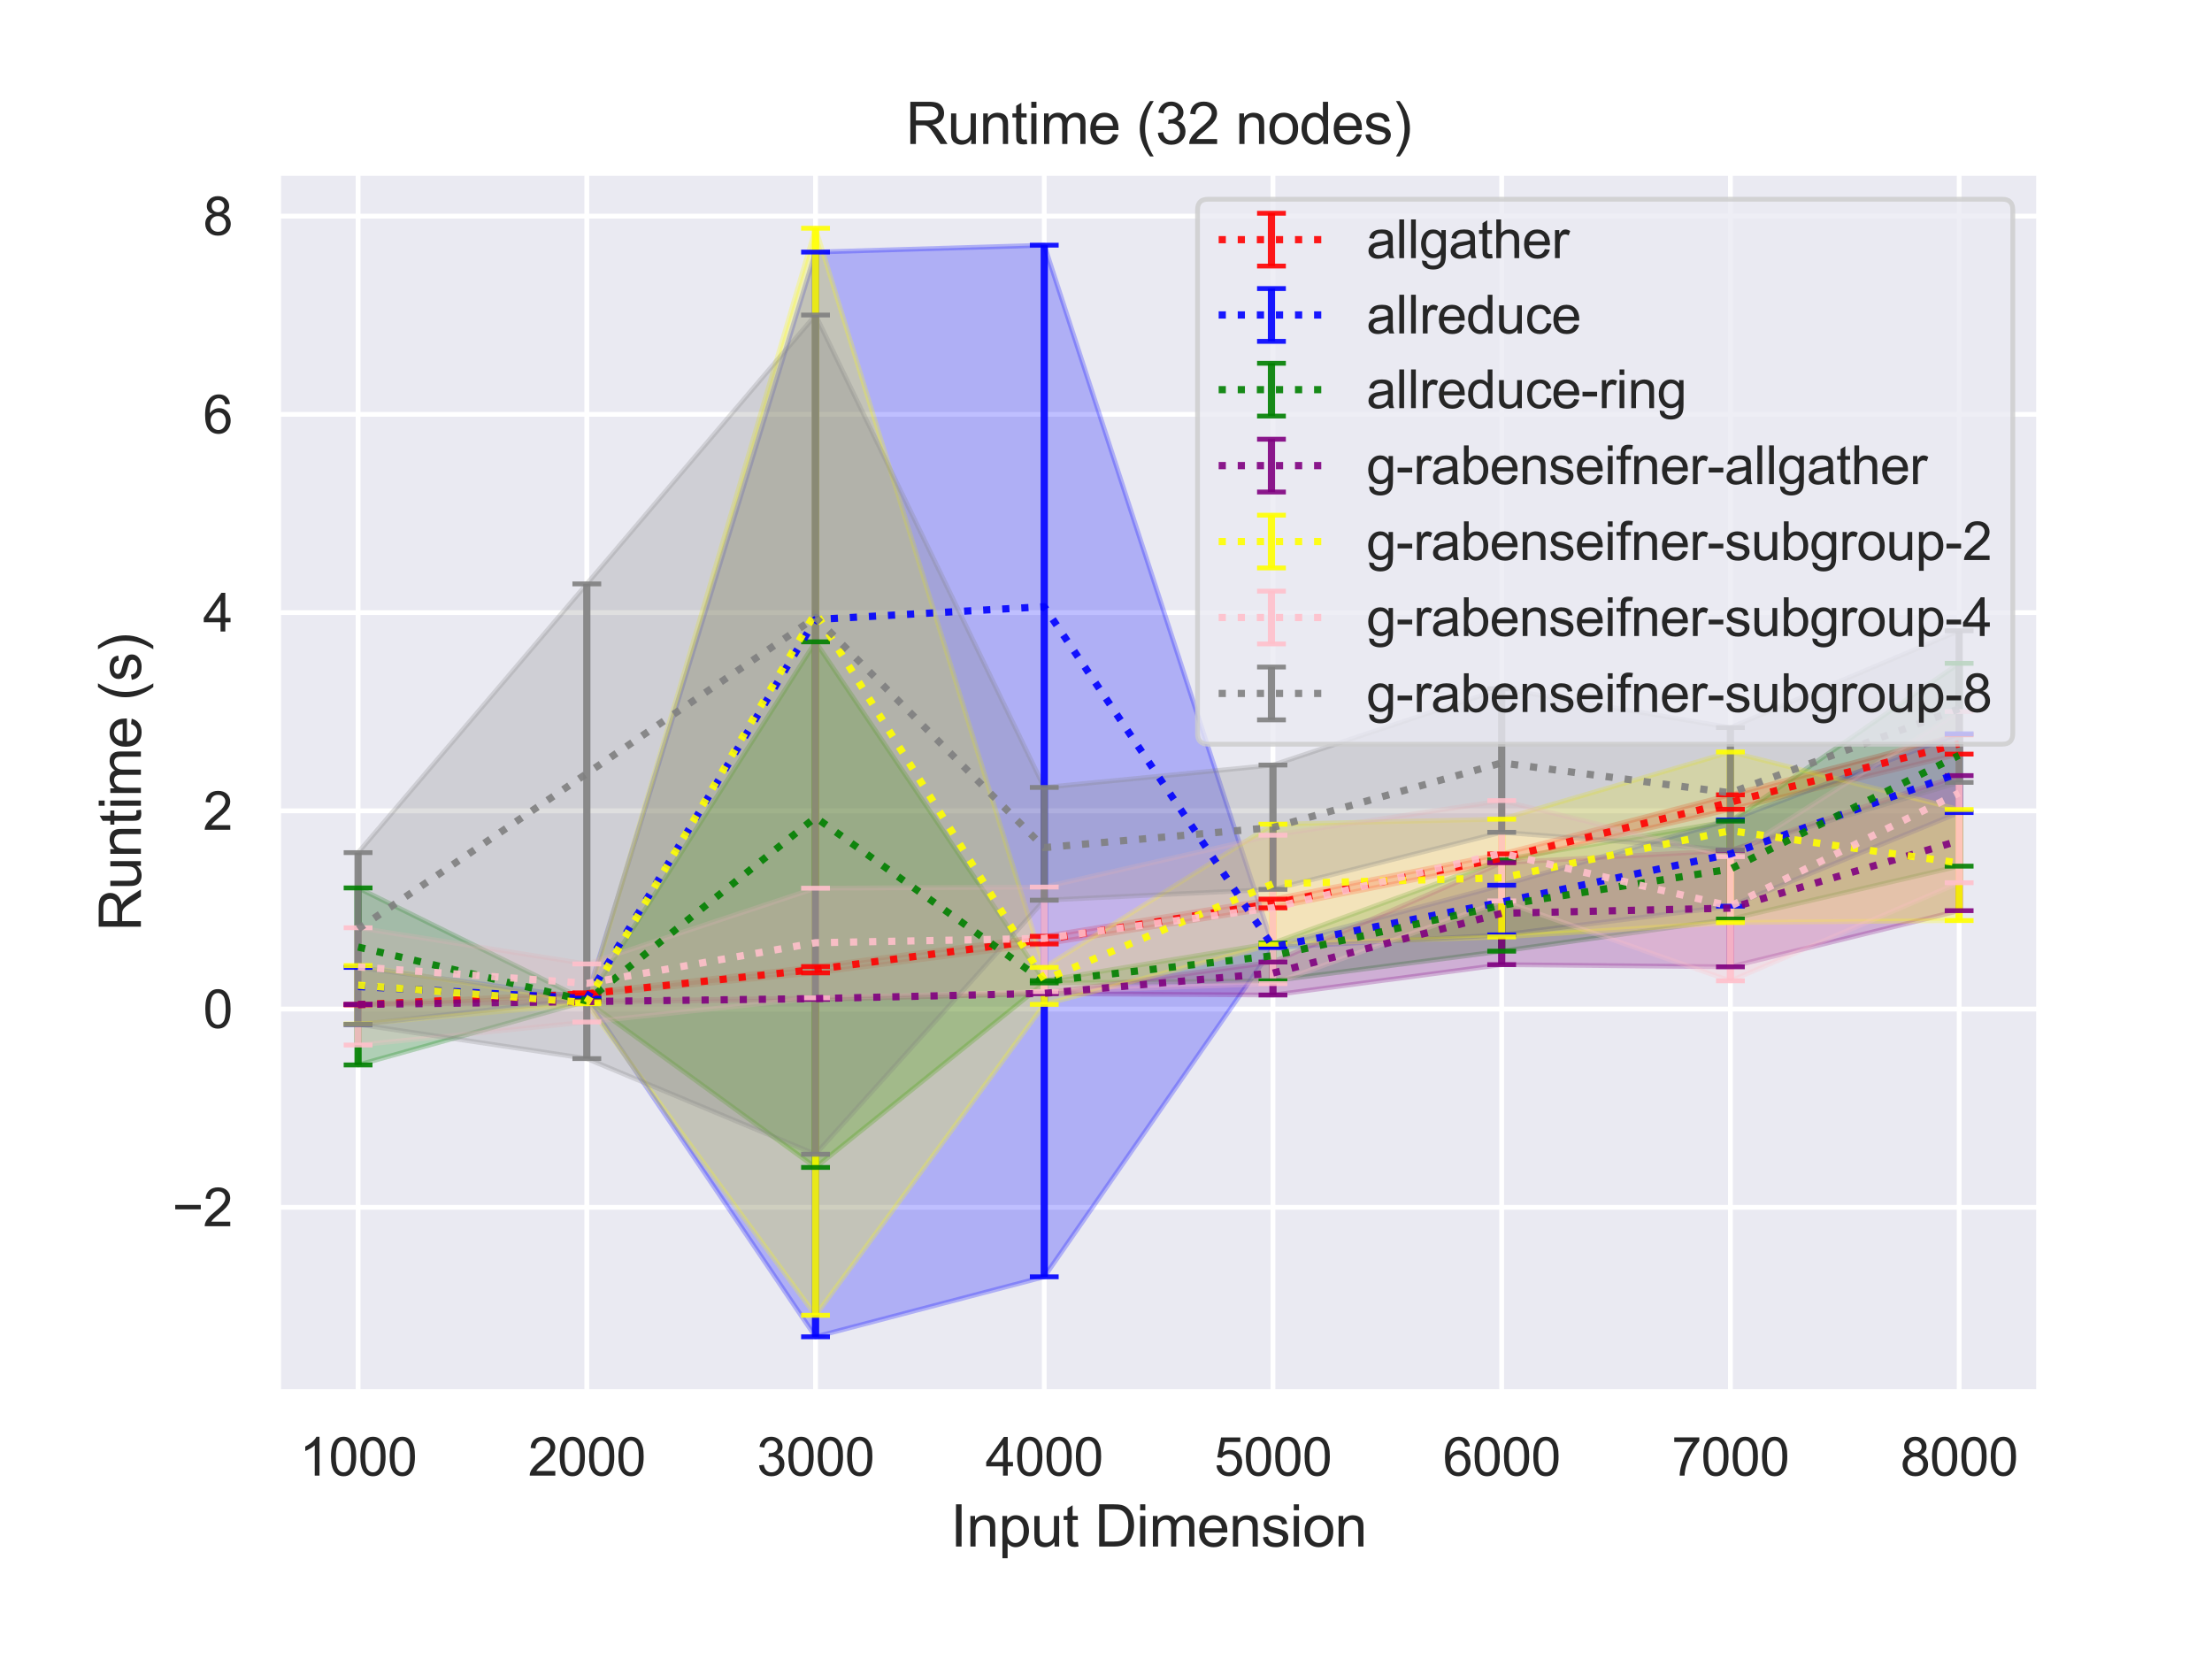 <?xml version="1.0" encoding="utf-8" standalone="no"?>
<!DOCTYPE svg PUBLIC "-//W3C//DTD SVG 1.1//EN"
  "http://www.w3.org/Graphics/SVG/1.1/DTD/svg11.dtd">
<svg height="345.6pt" version="1.1" viewBox="0 0 460.8 345.6" width="460.8pt" xmlns="http://www.w3.org/2000/svg" xmlns:xlink="http://www.w3.org/1999/xlink">
 <defs>
  <style type="text/css">*{stroke-linecap:butt;stroke-linejoin:round;}</style>
 </defs>
 <g id="figure_1">
  <g id="patch_1">
   <path d="M 0 345.6 
L 460.8 345.6 
L 460.8 0 
L 0 0 
z
" style="fill:#ffffff;"/>
  </g>
  <g id="axes_1">
   <g id="patch_2">
    <path d="M 57.92 290.02 
L 424.8 290.02 
L 424.8 36 
L 57.92 36 
z
" style="fill:#eaeaf2;"/>
   </g>
   <g id="matplotlib.axis_1">
    <g id="xtick_1">
     <g id="line2d_1">
      <path clip-path="url(#p60894a9346)" d="M 74.596 290.02 
L 74.596 36 
" style="fill:none;stroke:#ffffff;stroke-linecap:round;"/>
     </g>
     <g id="text_1">
      <!-- 1000 -->
      <g style="fill:#262626;" transform="translate(62.362 307.394)scale(0.11 -0.11)">
       <defs>
        <path d="M 2384 0 
L 1822 0 
L 1822 3584 
Q 1619 3391 1289 3197 
Q 959 3003 697 2906 
L 697 3450 
Q 1169 3672 1522 3987 
Q 1875 4303 2022 4600 
L 2384 4600 
L 2384 0 
z
" id="ArialMT-31" transform="scale(0.016)"/>
        <path d="M 266 2259 
Q 266 3072 433 3567 
Q 600 4063 929 4331 
Q 1259 4600 1759 4600 
Q 2128 4600 2406 4451 
Q 2684 4303 2865 4023 
Q 3047 3744 3150 3342 
Q 3253 2941 3253 2259 
Q 3253 1453 3087 958 
Q 2922 463 2592 192 
Q 2263 -78 1759 -78 
Q 1097 -78 719 397 
Q 266 969 266 2259 
z
M 844 2259 
Q 844 1131 1108 757 
Q 1372 384 1759 384 
Q 2147 384 2411 759 
Q 2675 1134 2675 2259 
Q 2675 3391 2411 3762 
Q 2147 4134 1753 4134 
Q 1366 4134 1134 3806 
Q 844 3388 844 2259 
z
" id="ArialMT-30" transform="scale(0.016)"/>
       </defs>
       <use xlink:href="#ArialMT-31"/>
       <use x="55.615" xlink:href="#ArialMT-30"/>
       <use x="111.23" xlink:href="#ArialMT-30"/>
       <use x="166.846" xlink:href="#ArialMT-30"/>
      </g>
     </g>
    </g>
    <g id="xtick_2">
     <g id="line2d_2">
      <path clip-path="url(#p60894a9346)" d="M 122.243 290.02 
L 122.243 36 
" style="fill:none;stroke:#ffffff;stroke-linecap:round;"/>
     </g>
     <g id="text_2">
      <!-- 2000 -->
      <g style="fill:#262626;" transform="translate(110.009 307.394)scale(0.11 -0.11)">
       <defs>
        <path d="M 3222 541 
L 3222 0 
L 194 0 
Q 188 203 259 391 
Q 375 700 629 1000 
Q 884 1300 1366 1694 
Q 2113 2306 2375 2664 
Q 2638 3022 2638 3341 
Q 2638 3675 2398 3904 
Q 2159 4134 1775 4134 
Q 1369 4134 1125 3890 
Q 881 3647 878 3216 
L 300 3275 
Q 359 3922 746 4261 
Q 1134 4600 1788 4600 
Q 2447 4600 2831 4234 
Q 3216 3869 3216 3328 
Q 3216 3053 3103 2787 
Q 2991 2522 2730 2228 
Q 2469 1934 1863 1422 
Q 1356 997 1212 845 
Q 1069 694 975 541 
L 3222 541 
z
" id="ArialMT-32" transform="scale(0.016)"/>
       </defs>
       <use xlink:href="#ArialMT-32"/>
       <use x="55.615" xlink:href="#ArialMT-30"/>
       <use x="111.23" xlink:href="#ArialMT-30"/>
       <use x="166.846" xlink:href="#ArialMT-30"/>
      </g>
     </g>
    </g>
    <g id="xtick_3">
     <g id="line2d_3">
      <path clip-path="url(#p60894a9346)" d="M 169.89 290.02 
L 169.89 36 
" style="fill:none;stroke:#ffffff;stroke-linecap:round;"/>
     </g>
     <g id="text_3">
      <!-- 3000 -->
      <g style="fill:#262626;" transform="translate(157.656 307.394)scale(0.11 -0.11)">
       <defs>
        <path d="M 269 1209 
L 831 1284 
Q 928 806 1161 595 
Q 1394 384 1728 384 
Q 2125 384 2398 659 
Q 2672 934 2672 1341 
Q 2672 1728 2419 1979 
Q 2166 2231 1775 2231 
Q 1616 2231 1378 2169 
L 1441 2663 
Q 1497 2656 1531 2656 
Q 1891 2656 2178 2843 
Q 2466 3031 2466 3422 
Q 2466 3731 2256 3934 
Q 2047 4138 1716 4138 
Q 1388 4138 1169 3931 
Q 950 3725 888 3313 
L 325 3413 
Q 428 3978 793 4289 
Q 1159 4600 1703 4600 
Q 2078 4600 2393 4439 
Q 2709 4278 2876 4000 
Q 3044 3722 3044 3409 
Q 3044 3113 2884 2869 
Q 2725 2625 2413 2481 
Q 2819 2388 3044 2092 
Q 3269 1797 3269 1353 
Q 3269 753 2831 336 
Q 2394 -81 1725 -81 
Q 1122 -81 723 278 
Q 325 638 269 1209 
z
" id="ArialMT-33" transform="scale(0.016)"/>
       </defs>
       <use xlink:href="#ArialMT-33"/>
       <use x="55.615" xlink:href="#ArialMT-30"/>
       <use x="111.23" xlink:href="#ArialMT-30"/>
       <use x="166.846" xlink:href="#ArialMT-30"/>
      </g>
     </g>
    </g>
    <g id="xtick_4">
     <g id="line2d_4">
      <path clip-path="url(#p60894a9346)" d="M 217.537 290.02 
L 217.537 36 
" style="fill:none;stroke:#ffffff;stroke-linecap:round;"/>
     </g>
     <g id="text_4">
      <!-- 4000 -->
      <g style="fill:#262626;" transform="translate(205.303 307.394)scale(0.11 -0.11)">
       <defs>
        <path d="M 2069 0 
L 2069 1097 
L 81 1097 
L 81 1613 
L 2172 4581 
L 2631 4581 
L 2631 1613 
L 3250 1613 
L 3250 1097 
L 2631 1097 
L 2631 0 
L 2069 0 
z
M 2069 1613 
L 2069 3678 
L 634 1613 
L 2069 1613 
z
" id="ArialMT-34" transform="scale(0.016)"/>
       </defs>
       <use xlink:href="#ArialMT-34"/>
       <use x="55.615" xlink:href="#ArialMT-30"/>
       <use x="111.23" xlink:href="#ArialMT-30"/>
       <use x="166.846" xlink:href="#ArialMT-30"/>
      </g>
     </g>
    </g>
    <g id="xtick_5">
     <g id="line2d_5">
      <path clip-path="url(#p60894a9346)" d="M 265.183 290.02 
L 265.183 36 
" style="fill:none;stroke:#ffffff;stroke-linecap:round;"/>
     </g>
     <g id="text_5">
      <!-- 5000 -->
      <g style="fill:#262626;" transform="translate(252.949 307.394)scale(0.11 -0.11)">
       <defs>
        <path d="M 266 1200 
L 856 1250 
Q 922 819 1161 601 
Q 1400 384 1738 384 
Q 2144 384 2425 690 
Q 2706 997 2706 1503 
Q 2706 1984 2436 2262 
Q 2166 2541 1728 2541 
Q 1456 2541 1237 2417 
Q 1019 2294 894 2097 
L 366 2166 
L 809 4519 
L 3088 4519 
L 3088 3981 
L 1259 3981 
L 1013 2750 
Q 1425 3038 1878 3038 
Q 2478 3038 2890 2622 
Q 3303 2206 3303 1553 
Q 3303 931 2941 478 
Q 2500 -78 1738 -78 
Q 1113 -78 717 272 
Q 322 622 266 1200 
z
" id="ArialMT-35" transform="scale(0.016)"/>
       </defs>
       <use xlink:href="#ArialMT-35"/>
       <use x="55.615" xlink:href="#ArialMT-30"/>
       <use x="111.23" xlink:href="#ArialMT-30"/>
       <use x="166.846" xlink:href="#ArialMT-30"/>
      </g>
     </g>
    </g>
    <g id="xtick_6">
     <g id="line2d_6">
      <path clip-path="url(#p60894a9346)" d="M 312.83 290.02 
L 312.83 36 
" style="fill:none;stroke:#ffffff;stroke-linecap:round;"/>
     </g>
     <g id="text_6">
      <!-- 6000 -->
      <g style="fill:#262626;" transform="translate(300.596 307.394)scale(0.11 -0.11)">
       <defs>
        <path d="M 3184 3459 
L 2625 3416 
Q 2550 3747 2413 3897 
Q 2184 4138 1850 4138 
Q 1581 4138 1378 3988 
Q 1113 3794 959 3422 
Q 806 3050 800 2363 
Q 1003 2672 1297 2822 
Q 1591 2972 1913 2972 
Q 2475 2972 2870 2558 
Q 3266 2144 3266 1488 
Q 3266 1056 3080 686 
Q 2894 316 2569 119 
Q 2244 -78 1831 -78 
Q 1128 -78 684 439 
Q 241 956 241 2144 
Q 241 3472 731 4075 
Q 1159 4600 1884 4600 
Q 2425 4600 2770 4297 
Q 3116 3994 3184 3459 
z
M 888 1484 
Q 888 1194 1011 928 
Q 1134 663 1356 523 
Q 1578 384 1822 384 
Q 2178 384 2434 671 
Q 2691 959 2691 1453 
Q 2691 1928 2437 2201 
Q 2184 2475 1800 2475 
Q 1419 2475 1153 2201 
Q 888 1928 888 1484 
z
" id="ArialMT-36" transform="scale(0.016)"/>
       </defs>
       <use xlink:href="#ArialMT-36"/>
       <use x="55.615" xlink:href="#ArialMT-30"/>
       <use x="111.23" xlink:href="#ArialMT-30"/>
       <use x="166.846" xlink:href="#ArialMT-30"/>
      </g>
     </g>
    </g>
    <g id="xtick_7">
     <g id="line2d_7">
      <path clip-path="url(#p60894a9346)" d="M 360.477 290.02 
L 360.477 36 
" style="fill:none;stroke:#ffffff;stroke-linecap:round;"/>
     </g>
     <g id="text_7">
      <!-- 7000 -->
      <g style="fill:#262626;" transform="translate(348.243 307.394)scale(0.11 -0.11)">
       <defs>
        <path d="M 303 3981 
L 303 4522 
L 3269 4522 
L 3269 4084 
Q 2831 3619 2401 2847 
Q 1972 2075 1738 1259 
Q 1569 684 1522 0 
L 944 0 
Q 953 541 1156 1306 
Q 1359 2072 1739 2783 
Q 2119 3494 2547 3981 
L 303 3981 
z
" id="ArialMT-37" transform="scale(0.016)"/>
       </defs>
       <use xlink:href="#ArialMT-37"/>
       <use x="55.615" xlink:href="#ArialMT-30"/>
       <use x="111.23" xlink:href="#ArialMT-30"/>
       <use x="166.846" xlink:href="#ArialMT-30"/>
      </g>
     </g>
    </g>
    <g id="xtick_8">
     <g id="line2d_8">
      <path clip-path="url(#p60894a9346)" d="M 408.124 290.02 
L 408.124 36 
" style="fill:none;stroke:#ffffff;stroke-linecap:round;"/>
     </g>
     <g id="text_8">
      <!-- 8000 -->
      <g style="fill:#262626;" transform="translate(395.89 307.394)scale(0.11 -0.11)">
       <defs>
        <path d="M 1131 2484 
Q 781 2613 612 2850 
Q 444 3088 444 3419 
Q 444 3919 803 4259 
Q 1163 4600 1759 4600 
Q 2359 4600 2725 4251 
Q 3091 3903 3091 3403 
Q 3091 3084 2923 2848 
Q 2756 2613 2416 2484 
Q 2838 2347 3058 2040 
Q 3278 1734 3278 1309 
Q 3278 722 2862 322 
Q 2447 -78 1769 -78 
Q 1091 -78 675 323 
Q 259 725 259 1325 
Q 259 1772 486 2073 
Q 713 2375 1131 2484 
z
M 1019 3438 
Q 1019 3113 1228 2906 
Q 1438 2700 1772 2700 
Q 2097 2700 2305 2904 
Q 2513 3109 2513 3406 
Q 2513 3716 2298 3927 
Q 2084 4138 1766 4138 
Q 1444 4138 1231 3931 
Q 1019 3725 1019 3438 
z
M 838 1322 
Q 838 1081 952 856 
Q 1066 631 1291 507 
Q 1516 384 1775 384 
Q 2178 384 2440 643 
Q 2703 903 2703 1303 
Q 2703 1709 2433 1975 
Q 2163 2241 1756 2241 
Q 1359 2241 1098 1978 
Q 838 1716 838 1322 
z
" id="ArialMT-38" transform="scale(0.016)"/>
       </defs>
       <use xlink:href="#ArialMT-38"/>
       <use x="55.615" xlink:href="#ArialMT-30"/>
       <use x="111.23" xlink:href="#ArialMT-30"/>
       <use x="166.846" xlink:href="#ArialMT-30"/>
      </g>
     </g>
    </g>
    <g id="text_9">
     <!-- Input Dimension -->
     <g style="fill:#262626;" transform="translate(198.006 322.169)scale(0.12 -0.12)">
      <defs>
       <path d="M 597 0 
L 597 4581 
L 1203 4581 
L 1203 0 
L 597 0 
z
" id="ArialMT-49" transform="scale(0.016)"/>
       <path d="M 422 0 
L 422 3319 
L 928 3319 
L 928 2847 
Q 1294 3394 1984 3394 
Q 2284 3394 2536 3286 
Q 2788 3178 2913 3003 
Q 3038 2828 3088 2588 
Q 3119 2431 3119 2041 
L 3119 0 
L 2556 0 
L 2556 2019 
Q 2556 2363 2490 2533 
Q 2425 2703 2258 2804 
Q 2091 2906 1866 2906 
Q 1506 2906 1245 2678 
Q 984 2450 984 1813 
L 984 0 
L 422 0 
z
" id="ArialMT-6e" transform="scale(0.016)"/>
       <path d="M 422 -1272 
L 422 3319 
L 934 3319 
L 934 2888 
Q 1116 3141 1344 3267 
Q 1572 3394 1897 3394 
Q 2322 3394 2647 3175 
Q 2972 2956 3137 2557 
Q 3303 2159 3303 1684 
Q 3303 1175 3120 767 
Q 2938 359 2589 142 
Q 2241 -75 1856 -75 
Q 1575 -75 1351 44 
Q 1128 163 984 344 
L 984 -1272 
L 422 -1272 
z
M 931 1641 
Q 931 1000 1190 694 
Q 1450 388 1819 388 
Q 2194 388 2461 705 
Q 2728 1022 2728 1688 
Q 2728 2322 2467 2637 
Q 2206 2953 1844 2953 
Q 1484 2953 1207 2617 
Q 931 2281 931 1641 
z
" id="ArialMT-70" transform="scale(0.016)"/>
       <path d="M 2597 0 
L 2597 488 
Q 2209 -75 1544 -75 
Q 1250 -75 995 37 
Q 741 150 617 320 
Q 494 491 444 738 
Q 409 903 409 1263 
L 409 3319 
L 972 3319 
L 972 1478 
Q 972 1038 1006 884 
Q 1059 663 1231 536 
Q 1403 409 1656 409 
Q 1909 409 2131 539 
Q 2353 669 2445 892 
Q 2538 1116 2538 1541 
L 2538 3319 
L 3100 3319 
L 3100 0 
L 2597 0 
z
" id="ArialMT-75" transform="scale(0.016)"/>
       <path d="M 1650 503 
L 1731 6 
Q 1494 -44 1306 -44 
Q 1000 -44 831 53 
Q 663 150 594 308 
Q 525 466 525 972 
L 525 2881 
L 113 2881 
L 113 3319 
L 525 3319 
L 525 4141 
L 1084 4478 
L 1084 3319 
L 1650 3319 
L 1650 2881 
L 1084 2881 
L 1084 941 
Q 1084 700 1114 631 
Q 1144 563 1211 522 
Q 1278 481 1403 481 
Q 1497 481 1650 503 
z
" id="ArialMT-74" transform="scale(0.016)"/>
       <path id="ArialMT-20" transform="scale(0.016)"/>
       <path d="M 494 0 
L 494 4581 
L 2072 4581 
Q 2606 4581 2888 4516 
Q 3281 4425 3559 4188 
Q 3922 3881 4101 3404 
Q 4281 2928 4281 2316 
Q 4281 1794 4159 1391 
Q 4038 988 3847 723 
Q 3656 459 3429 307 
Q 3203 156 2883 78 
Q 2563 0 2147 0 
L 494 0 
z
M 1100 541 
L 2078 541 
Q 2531 541 2789 625 
Q 3047 709 3200 863 
Q 3416 1078 3536 1442 
Q 3656 1806 3656 2325 
Q 3656 3044 3420 3430 
Q 3184 3816 2847 3947 
Q 2603 4041 2063 4041 
L 1100 4041 
L 1100 541 
z
" id="ArialMT-44" transform="scale(0.016)"/>
       <path d="M 425 3934 
L 425 4581 
L 988 4581 
L 988 3934 
L 425 3934 
z
M 425 0 
L 425 3319 
L 988 3319 
L 988 0 
L 425 0 
z
" id="ArialMT-69" transform="scale(0.016)"/>
       <path d="M 422 0 
L 422 3319 
L 925 3319 
L 925 2853 
Q 1081 3097 1340 3245 
Q 1600 3394 1931 3394 
Q 2300 3394 2536 3241 
Q 2772 3088 2869 2813 
Q 3263 3394 3894 3394 
Q 4388 3394 4653 3120 
Q 4919 2847 4919 2278 
L 4919 0 
L 4359 0 
L 4359 2091 
Q 4359 2428 4304 2576 
Q 4250 2725 4106 2815 
Q 3963 2906 3769 2906 
Q 3419 2906 3187 2673 
Q 2956 2441 2956 1928 
L 2956 0 
L 2394 0 
L 2394 2156 
Q 2394 2531 2256 2718 
Q 2119 2906 1806 2906 
Q 1569 2906 1367 2781 
Q 1166 2656 1075 2415 
Q 984 2175 984 1722 
L 984 0 
L 422 0 
z
" id="ArialMT-6d" transform="scale(0.016)"/>
       <path d="M 2694 1069 
L 3275 997 
Q 3138 488 2766 206 
Q 2394 -75 1816 -75 
Q 1088 -75 661 373 
Q 234 822 234 1631 
Q 234 2469 665 2931 
Q 1097 3394 1784 3394 
Q 2450 3394 2872 2941 
Q 3294 2488 3294 1666 
Q 3294 1616 3291 1516 
L 816 1516 
Q 847 969 1125 678 
Q 1403 388 1819 388 
Q 2128 388 2347 550 
Q 2566 713 2694 1069 
z
M 847 1978 
L 2700 1978 
Q 2663 2397 2488 2606 
Q 2219 2931 1791 2931 
Q 1403 2931 1139 2672 
Q 875 2413 847 1978 
z
" id="ArialMT-65" transform="scale(0.016)"/>
       <path d="M 197 991 
L 753 1078 
Q 800 744 1014 566 
Q 1228 388 1613 388 
Q 2000 388 2187 545 
Q 2375 703 2375 916 
Q 2375 1106 2209 1216 
Q 2094 1291 1634 1406 
Q 1016 1563 777 1677 
Q 538 1791 414 1992 
Q 291 2194 291 2438 
Q 291 2659 392 2848 
Q 494 3038 669 3163 
Q 800 3259 1026 3326 
Q 1253 3394 1513 3394 
Q 1903 3394 2198 3281 
Q 2494 3169 2634 2976 
Q 2775 2784 2828 2463 
L 2278 2388 
Q 2241 2644 2061 2787 
Q 1881 2931 1553 2931 
Q 1166 2931 1000 2803 
Q 834 2675 834 2503 
Q 834 2394 903 2306 
Q 972 2216 1119 2156 
Q 1203 2125 1616 2013 
Q 2213 1853 2448 1751 
Q 2684 1650 2818 1456 
Q 2953 1263 2953 975 
Q 2953 694 2789 445 
Q 2625 197 2315 61 
Q 2006 -75 1616 -75 
Q 969 -75 630 194 
Q 291 463 197 991 
z
" id="ArialMT-73" transform="scale(0.016)"/>
       <path d="M 213 1659 
Q 213 2581 725 3025 
Q 1153 3394 1769 3394 
Q 2453 3394 2887 2945 
Q 3322 2497 3322 1706 
Q 3322 1066 3130 698 
Q 2938 331 2570 128 
Q 2203 -75 1769 -75 
Q 1072 -75 642 372 
Q 213 819 213 1659 
z
M 791 1659 
Q 791 1022 1069 705 
Q 1347 388 1769 388 
Q 2188 388 2466 706 
Q 2744 1025 2744 1678 
Q 2744 2294 2464 2611 
Q 2184 2928 1769 2928 
Q 1347 2928 1069 2612 
Q 791 2297 791 1659 
z
" id="ArialMT-6f" transform="scale(0.016)"/>
      </defs>
      <use xlink:href="#ArialMT-49"/>
      <use x="27.783" xlink:href="#ArialMT-6e"/>
      <use x="83.398" xlink:href="#ArialMT-70"/>
      <use x="139.014" xlink:href="#ArialMT-75"/>
      <use x="194.629" xlink:href="#ArialMT-74"/>
      <use x="222.412" xlink:href="#ArialMT-20"/>
      <use x="250.195" xlink:href="#ArialMT-44"/>
      <use x="322.412" xlink:href="#ArialMT-69"/>
      <use x="344.629" xlink:href="#ArialMT-6d"/>
      <use x="427.93" xlink:href="#ArialMT-65"/>
      <use x="483.545" xlink:href="#ArialMT-6e"/>
      <use x="539.16" xlink:href="#ArialMT-73"/>
      <use x="589.16" xlink:href="#ArialMT-69"/>
      <use x="611.377" xlink:href="#ArialMT-6f"/>
      <use x="666.992" xlink:href="#ArialMT-6e"/>
     </g>
    </g>
   </g>
   <g id="matplotlib.axis_2">
    <g id="ytick_1">
     <g id="line2d_9">
      <path clip-path="url(#p60894a9346)" d="M 57.92 251.506 
L 424.8 251.506 
" style="fill:none;stroke:#ffffff;stroke-linecap:round;"/>
     </g>
     <g id="text_10">
      <!-- −2 -->
      <g style="fill:#262626;" transform="translate(35.878 255.443)scale(0.11 -0.11)">
       <defs>
        <path d="M 3381 1997 
L 356 1997 
L 356 2522 
L 3381 2522 
L 3381 1997 
z
" id="ArialMT-2212" transform="scale(0.016)"/>
       </defs>
       <use xlink:href="#ArialMT-2212"/>
       <use x="58.398" xlink:href="#ArialMT-32"/>
      </g>
     </g>
    </g>
    <g id="ytick_2">
     <g id="line2d_10">
      <path clip-path="url(#p60894a9346)" d="M 57.92 210.21 
L 424.8 210.21 
" style="fill:none;stroke:#ffffff;stroke-linecap:round;"/>
     </g>
     <g id="text_11">
      <!-- 0 -->
      <g style="fill:#262626;" transform="translate(42.303 214.146)scale(0.11 -0.11)">
       <use xlink:href="#ArialMT-30"/>
      </g>
     </g>
    </g>
    <g id="ytick_3">
     <g id="line2d_11">
      <path clip-path="url(#p60894a9346)" d="M 57.92 168.913 
L 424.8 168.913 
" style="fill:none;stroke:#ffffff;stroke-linecap:round;"/>
     </g>
     <g id="text_12">
      <!-- 2 -->
      <g style="fill:#262626;" transform="translate(42.303 172.85)scale(0.11 -0.11)">
       <use xlink:href="#ArialMT-32"/>
      </g>
     </g>
    </g>
    <g id="ytick_4">
     <g id="line2d_12">
      <path clip-path="url(#p60894a9346)" d="M 57.92 127.616 
L 424.8 127.616 
" style="fill:none;stroke:#ffffff;stroke-linecap:round;"/>
     </g>
     <g id="text_13">
      <!-- 4 -->
      <g style="fill:#262626;" transform="translate(42.303 131.553)scale(0.11 -0.11)">
       <use xlink:href="#ArialMT-34"/>
      </g>
     </g>
    </g>
    <g id="ytick_5">
     <g id="line2d_13">
      <path clip-path="url(#p60894a9346)" d="M 57.92 86.319 
L 424.8 86.319 
" style="fill:none;stroke:#ffffff;stroke-linecap:round;"/>
     </g>
     <g id="text_14">
      <!-- 6 -->
      <g style="fill:#262626;" transform="translate(42.303 90.256)scale(0.11 -0.11)">
       <use xlink:href="#ArialMT-36"/>
      </g>
     </g>
    </g>
    <g id="ytick_6">
     <g id="line2d_14">
      <path clip-path="url(#p60894a9346)" d="M 57.92 45.022 
L 424.8 45.022 
" style="fill:none;stroke:#ffffff;stroke-linecap:round;"/>
     </g>
     <g id="text_15">
      <!-- 8 -->
      <g style="fill:#262626;" transform="translate(42.303 48.959)scale(0.11 -0.11)">
       <use xlink:href="#ArialMT-38"/>
      </g>
     </g>
    </g>
    <g id="text_16">
     <!-- Runtime (s) -->
     <g style="fill:#262626;" transform="translate(29.353 194.013)rotate(-90)scale(0.12 -0.12)">
      <defs>
       <path d="M 503 0 
L 503 4581 
L 2534 4581 
Q 3147 4581 3465 4457 
Q 3784 4334 3975 4021 
Q 4166 3709 4166 3331 
Q 4166 2844 3850 2509 
Q 3534 2175 2875 2084 
Q 3116 1969 3241 1856 
Q 3506 1613 3744 1247 
L 4541 0 
L 3778 0 
L 3172 953 
Q 2906 1366 2734 1584 
Q 2563 1803 2427 1890 
Q 2291 1978 2150 2013 
Q 2047 2034 1813 2034 
L 1109 2034 
L 1109 0 
L 503 0 
z
M 1109 2559 
L 2413 2559 
Q 2828 2559 3062 2645 
Q 3297 2731 3419 2920 
Q 3541 3109 3541 3331 
Q 3541 3656 3305 3865 
Q 3069 4075 2559 4075 
L 1109 4075 
L 1109 2559 
z
" id="ArialMT-52" transform="scale(0.016)"/>
       <path d="M 1497 -1347 
Q 1031 -759 709 28 
Q 388 816 388 1659 
Q 388 2403 628 3084 
Q 909 3875 1497 4659 
L 1900 4659 
Q 1522 4009 1400 3731 
Q 1209 3300 1100 2831 
Q 966 2247 966 1656 
Q 966 153 1900 -1347 
L 1497 -1347 
z
" id="ArialMT-28" transform="scale(0.016)"/>
       <path d="M 791 -1347 
L 388 -1347 
Q 1322 153 1322 1656 
Q 1322 2244 1188 2822 
Q 1081 3291 891 3722 
Q 769 4003 388 4659 
L 791 4659 
Q 1378 3875 1659 3084 
Q 1900 2403 1900 1659 
Q 1900 816 1576 28 
Q 1253 -759 791 -1347 
z
" id="ArialMT-29" transform="scale(0.016)"/>
      </defs>
      <use xlink:href="#ArialMT-52"/>
      <use x="72.217" xlink:href="#ArialMT-75"/>
      <use x="127.832" xlink:href="#ArialMT-6e"/>
      <use x="183.447" xlink:href="#ArialMT-74"/>
      <use x="211.23" xlink:href="#ArialMT-69"/>
      <use x="233.447" xlink:href="#ArialMT-6d"/>
      <use x="316.748" xlink:href="#ArialMT-65"/>
      <use x="372.363" xlink:href="#ArialMT-20"/>
      <use x="400.146" xlink:href="#ArialMT-28"/>
      <use x="433.447" xlink:href="#ArialMT-73"/>
      <use x="483.447" xlink:href="#ArialMT-29"/>
     </g>
    </g>
   </g>
   <g id="PolyCollection_1">
    <defs>
     <path d="M 74.596 -136.336 
L 74.596 -136.271 
L 122.243 -138.281 
L 169.89 -142.924 
L 217.537 -148.945 
L 265.183 -156.477 
L 312.83 -165.954 
L 360.477 -177.009 
L 408.124 -188.501 
L 408.124 -192.522 
L 408.124 -192.522 
L 360.477 -180.022 
L 312.83 -167.71 
L 265.183 -158.296 
L 217.537 -150.563 
L 169.89 -144.255 
L 122.243 -138.776 
L 74.596 -136.336 
z
" id="mddb1e26359" style="stroke:#ff0000;stroke-opacity:0.25;"/>
    </defs>
    <g clip-path="url(#p60894a9346)">
     <use style="fill:#ff0000;fill-opacity:0.25;stroke:#ff0000;stroke-opacity:0.25;" x="0" xlink:href="#mddb1e26359" y="345.6"/>
    </g>
   </g>
   <g id="PolyCollection_2">
    <defs>
     <path d="M 74.596 -144.075 
L 74.596 -132.161 
L 122.243 -137.518 
L 169.89 -67.126 
L 217.537 -79.62 
L 265.183 -148.213 
L 312.83 -150.848 
L 360.477 -156.828 
L 408.124 -176.332 
L 408.124 -192.739 
L 408.124 -192.739 
L 360.477 -174.787 
L 312.83 -161.184 
L 265.183 -148.532 
L 217.537 -294.521 
L 169.89 -293.089 
L 122.243 -137.677 
L 74.596 -144.075 
z
" id="m7d16fa2aea" style="stroke:#0000ff;stroke-opacity:0.25;"/>
    </defs>
    <g clip-path="url(#p60894a9346)">
     <use style="fill:#0000ff;fill-opacity:0.25;stroke:#0000ff;stroke-opacity:0.25;" x="0" xlink:href="#m7d16fa2aea" y="345.6"/>
    </g>
   </g>
   <g id="PolyCollection_3">
    <defs>
     <path d="M 74.596 -160.63 
L 74.596 -123.754 
L 122.243 -137.043 
L 169.89 -102.405 
L 217.537 -140.84 
L 265.183 -141.283 
L 312.83 -147.457 
L 360.477 -154.144 
L 408.124 -165.163 
L 408.124 -207.422 
L 408.124 -207.422 
L 360.477 -174.55 
L 312.83 -166.473 
L 265.183 -149.141 
L 217.537 -141.305 
L 169.89 -211.896 
L 122.243 -137.119 
L 74.596 -160.63 
z
" id="m032d9f3178" style="stroke:#008000;stroke-opacity:0.25;"/>
    </defs>
    <g clip-path="url(#p60894a9346)">
     <use style="fill:#008000;fill-opacity:0.25;stroke:#008000;stroke-opacity:0.25;" x="0" xlink:href="#m032d9f3178" y="345.6"/>
    </g>
   </g>
   <g id="PolyCollection_4">
    <defs>
     <path d="M 74.596 -136.379 
L 74.596 -136.332 
L 122.243 -136.903 
L 169.89 -137.409 
L 217.537 -138.611 
L 265.183 -138.319 
L 312.83 -144.647 
L 360.477 -144.19 
L 408.124 -155.891 
L 408.124 -184.023 
L 408.124 -184.023 
L 360.477 -168.446 
L 312.83 -165.886 
L 265.183 -145.192 
L 217.537 -138.72 
L 169.89 -137.687 
L 122.243 -137.009 
L 74.596 -136.379 
z
" id="m35d4c2b4ba" style="stroke:#800080;stroke-opacity:0.25;"/>
    </defs>
    <g clip-path="url(#p60894a9346)">
     <use style="fill:#800080;fill-opacity:0.25;stroke:#800080;stroke-opacity:0.25;" x="0" xlink:href="#m35d4c2b4ba" y="345.6"/>
    </g>
   </g>
   <g id="PolyCollection_5">
    <defs>
     <path d="M 74.596 -144.444 
L 74.596 -132.245 
L 122.243 -136.508 
L 169.89 -71.602 
L 217.537 -136.366 
L 265.183 -148.894 
L 312.83 -150.425 
L 360.477 -153.419 
L 408.124 -153.832 
L 408.124 -176.95 
L 408.124 -176.95 
L 360.477 -188.943 
L 312.83 -174.953 
L 265.183 -173.899 
L 217.537 -144.067 
L 169.89 -298.054 
L 122.243 -136.877 
L 74.596 -144.444 
z
" id="mbc3b2743dd" style="stroke:#ffff00;stroke-opacity:0.25;"/>
    </defs>
    <g clip-path="url(#p60894a9346)">
     <use style="fill:#ffff00;fill-opacity:0.25;stroke:#ffff00;stroke-opacity:0.25;" x="0" xlink:href="#mbc3b2743dd" y="345.6"/>
    </g>
   </g>
   <g id="PolyCollection_6">
    <defs>
     <path d="M 74.596 -152.331 
L 74.596 -127.9 
L 122.243 -132.69 
L 169.89 -137.722 
L 217.537 -139.012 
L 265.183 -140.692 
L 312.83 -157.925 
L 360.477 -141.273 
L 408.124 -161.709 
L 408.124 -197.373 
L 408.124 -197.373 
L 360.477 -167.154 
L 312.83 -178.82 
L 265.183 -171.614 
L 217.537 -160.809 
L 169.89 -160.57 
L 122.243 -144.788 
L 74.596 -152.331 
z
" id="m61fe128743" style="stroke:#ffc0cb;stroke-opacity:0.25;"/>
    </defs>
    <g clip-path="url(#p60894a9346)">
     <use style="fill:#ffc0cb;fill-opacity:0.25;stroke:#ffc0cb;stroke-opacity:0.25;" x="0" xlink:href="#m61fe128743" y="345.6"/>
    </g>
   </g>
   <g id="PolyCollection_7">
    <defs>
     <path d="M 74.596 -167.981 
L 74.596 -132.219 
L 122.243 -125.077 
L 169.89 -105.148 
L 217.537 -158.074 
L 265.183 -160.328 
L 312.83 -172.219 
L 360.477 -168.523 
L 408.124 -182.618 
L 408.124 -214.2 
L 408.124 -214.2 
L 360.477 -194.021 
L 312.83 -202.127 
L 265.183 -186.229 
L 217.537 -181.56 
L 169.89 -279.979 
L 122.243 -223.96 
L 74.596 -167.981 
z
" id="m638c239597" style="stroke:#808080;stroke-opacity:0.25;"/>
    </defs>
    <g clip-path="url(#p60894a9346)">
     <use style="fill:#808080;fill-opacity:0.25;stroke:#808080;stroke-opacity:0.25;" x="0" xlink:href="#m638c239597" y="345.6"/>
    </g>
   </g>
   <g id="LineCollection_1">
    <path clip-path="url(#p60894a9346)" d="M 74.596 209.329 
L 74.596 209.264 
" style="fill:none;stroke:#ff0000;stroke-opacity:0.9;stroke-width:1.5;"/>
    <path clip-path="url(#p60894a9346)" d="M 122.243 207.319 
L 122.243 206.824 
" style="fill:none;stroke:#ff0000;stroke-opacity:0.9;stroke-width:1.5;"/>
    <path clip-path="url(#p60894a9346)" d="M 169.89 202.676 
L 169.89 201.345 
" style="fill:none;stroke:#ff0000;stroke-opacity:0.9;stroke-width:1.5;"/>
    <path clip-path="url(#p60894a9346)" d="M 217.537 196.655 
L 217.537 195.037 
" style="fill:none;stroke:#ff0000;stroke-opacity:0.9;stroke-width:1.5;"/>
    <path clip-path="url(#p60894a9346)" d="M 265.183 189.123 
L 265.183 187.304 
" style="fill:none;stroke:#ff0000;stroke-opacity:0.9;stroke-width:1.5;"/>
    <path clip-path="url(#p60894a9346)" d="M 312.83 179.646 
L 312.83 177.89 
" style="fill:none;stroke:#ff0000;stroke-opacity:0.9;stroke-width:1.5;"/>
    <path clip-path="url(#p60894a9346)" d="M 360.477 168.591 
L 360.477 165.578 
" style="fill:none;stroke:#ff0000;stroke-opacity:0.9;stroke-width:1.5;"/>
    <path clip-path="url(#p60894a9346)" d="M 408.124 157.099 
L 408.124 153.078 
" style="fill:none;stroke:#ff0000;stroke-opacity:0.9;stroke-width:1.5;"/>
   </g>
   <g id="LineCollection_2">
    <path clip-path="url(#p60894a9346)" d="M 74.596 213.439 
L 74.596 201.525 
" style="fill:none;stroke:#0000ff;stroke-opacity:0.9;stroke-width:1.5;"/>
    <path clip-path="url(#p60894a9346)" d="M 122.243 208.082 
L 122.243 207.923 
" style="fill:none;stroke:#0000ff;stroke-opacity:0.9;stroke-width:1.5;"/>
    <path clip-path="url(#p60894a9346)" d="M 169.89 278.474 
L 169.89 52.511 
" style="fill:none;stroke:#0000ff;stroke-opacity:0.9;stroke-width:1.5;"/>
    <path clip-path="url(#p60894a9346)" d="M 217.537 265.98 
L 217.537 51.079 
" style="fill:none;stroke:#0000ff;stroke-opacity:0.9;stroke-width:1.5;"/>
    <path clip-path="url(#p60894a9346)" d="M 265.183 197.387 
L 265.183 197.068 
" style="fill:none;stroke:#0000ff;stroke-opacity:0.9;stroke-width:1.5;"/>
    <path clip-path="url(#p60894a9346)" d="M 312.83 194.752 
L 312.83 184.416 
" style="fill:none;stroke:#0000ff;stroke-opacity:0.9;stroke-width:1.5;"/>
    <path clip-path="url(#p60894a9346)" d="M 360.477 188.772 
L 360.477 170.813 
" style="fill:none;stroke:#0000ff;stroke-opacity:0.9;stroke-width:1.5;"/>
    <path clip-path="url(#p60894a9346)" d="M 408.124 169.268 
L 408.124 152.861 
" style="fill:none;stroke:#0000ff;stroke-opacity:0.9;stroke-width:1.5;"/>
   </g>
   <g id="LineCollection_3">
    <path clip-path="url(#p60894a9346)" d="M 74.596 221.846 
L 74.596 184.97 
" style="fill:none;stroke:#008000;stroke-opacity:0.9;stroke-width:1.5;"/>
    <path clip-path="url(#p60894a9346)" d="M 122.243 208.557 
L 122.243 208.481 
" style="fill:none;stroke:#008000;stroke-opacity:0.9;stroke-width:1.5;"/>
    <path clip-path="url(#p60894a9346)" d="M 169.89 243.195 
L 169.89 133.704 
" style="fill:none;stroke:#008000;stroke-opacity:0.9;stroke-width:1.5;"/>
    <path clip-path="url(#p60894a9346)" d="M 217.537 204.76 
L 217.537 204.295 
" style="fill:none;stroke:#008000;stroke-opacity:0.9;stroke-width:1.5;"/>
    <path clip-path="url(#p60894a9346)" d="M 265.183 204.317 
L 265.183 196.459 
" style="fill:none;stroke:#008000;stroke-opacity:0.9;stroke-width:1.5;"/>
    <path clip-path="url(#p60894a9346)" d="M 312.83 198.143 
L 312.83 179.127 
" style="fill:none;stroke:#008000;stroke-opacity:0.9;stroke-width:1.5;"/>
    <path clip-path="url(#p60894a9346)" d="M 360.477 191.456 
L 360.477 171.05 
" style="fill:none;stroke:#008000;stroke-opacity:0.9;stroke-width:1.5;"/>
    <path clip-path="url(#p60894a9346)" d="M 408.124 180.437 
L 408.124 138.178 
" style="fill:none;stroke:#008000;stroke-opacity:0.9;stroke-width:1.5;"/>
   </g>
   <g id="LineCollection_4">
    <path clip-path="url(#p60894a9346)" d="M 74.596 209.268 
L 74.596 209.221 
" style="fill:none;stroke:#800080;stroke-opacity:0.9;stroke-width:1.5;"/>
    <path clip-path="url(#p60894a9346)" d="M 122.243 208.697 
L 122.243 208.591 
" style="fill:none;stroke:#800080;stroke-opacity:0.9;stroke-width:1.5;"/>
    <path clip-path="url(#p60894a9346)" d="M 169.89 208.191 
L 169.89 207.913 
" style="fill:none;stroke:#800080;stroke-opacity:0.9;stroke-width:1.5;"/>
    <path clip-path="url(#p60894a9346)" d="M 217.537 206.989 
L 217.537 206.88 
" style="fill:none;stroke:#800080;stroke-opacity:0.9;stroke-width:1.5;"/>
    <path clip-path="url(#p60894a9346)" d="M 265.183 207.281 
L 265.183 200.408 
" style="fill:none;stroke:#800080;stroke-opacity:0.9;stroke-width:1.5;"/>
    <path clip-path="url(#p60894a9346)" d="M 312.83 200.953 
L 312.83 179.714 
" style="fill:none;stroke:#800080;stroke-opacity:0.9;stroke-width:1.5;"/>
    <path clip-path="url(#p60894a9346)" d="M 360.477 201.41 
L 360.477 177.154 
" style="fill:none;stroke:#800080;stroke-opacity:0.9;stroke-width:1.5;"/>
    <path clip-path="url(#p60894a9346)" d="M 408.124 189.709 
L 408.124 161.577 
" style="fill:none;stroke:#800080;stroke-opacity:0.9;stroke-width:1.5;"/>
   </g>
   <g id="LineCollection_5">
    <path clip-path="url(#p60894a9346)" d="M 74.596 213.355 
L 74.596 201.156 
" style="fill:none;stroke:#ffff00;stroke-opacity:0.9;stroke-width:1.5;"/>
    <path clip-path="url(#p60894a9346)" d="M 122.243 209.092 
L 122.243 208.723 
" style="fill:none;stroke:#ffff00;stroke-opacity:0.9;stroke-width:1.5;"/>
    <path clip-path="url(#p60894a9346)" d="M 169.89 273.998 
L 169.89 47.546 
" style="fill:none;stroke:#ffff00;stroke-opacity:0.9;stroke-width:1.5;"/>
    <path clip-path="url(#p60894a9346)" d="M 217.537 209.234 
L 217.537 201.533 
" style="fill:none;stroke:#ffff00;stroke-opacity:0.9;stroke-width:1.5;"/>
    <path clip-path="url(#p60894a9346)" d="M 265.183 196.706 
L 265.183 171.701 
" style="fill:none;stroke:#ffff00;stroke-opacity:0.9;stroke-width:1.5;"/>
    <path clip-path="url(#p60894a9346)" d="M 312.83 195.175 
L 312.83 170.647 
" style="fill:none;stroke:#ffff00;stroke-opacity:0.9;stroke-width:1.5;"/>
    <path clip-path="url(#p60894a9346)" d="M 360.477 192.181 
L 360.477 156.657 
" style="fill:none;stroke:#ffff00;stroke-opacity:0.9;stroke-width:1.5;"/>
    <path clip-path="url(#p60894a9346)" d="M 408.124 191.768 
L 408.124 168.65 
" style="fill:none;stroke:#ffff00;stroke-opacity:0.9;stroke-width:1.5;"/>
   </g>
   <g id="LineCollection_6">
    <path clip-path="url(#p60894a9346)" d="M 74.596 217.7 
L 74.596 193.269 
" style="fill:none;stroke:#ffc0cb;stroke-opacity:0.9;stroke-width:1.5;"/>
    <path clip-path="url(#p60894a9346)" d="M 122.243 212.91 
L 122.243 200.812 
" style="fill:none;stroke:#ffc0cb;stroke-opacity:0.9;stroke-width:1.5;"/>
    <path clip-path="url(#p60894a9346)" d="M 169.89 207.878 
L 169.89 185.03 
" style="fill:none;stroke:#ffc0cb;stroke-opacity:0.9;stroke-width:1.5;"/>
    <path clip-path="url(#p60894a9346)" d="M 217.537 206.588 
L 217.537 184.791 
" style="fill:none;stroke:#ffc0cb;stroke-opacity:0.9;stroke-width:1.5;"/>
    <path clip-path="url(#p60894a9346)" d="M 265.183 204.908 
L 265.183 173.986 
" style="fill:none;stroke:#ffc0cb;stroke-opacity:0.9;stroke-width:1.5;"/>
    <path clip-path="url(#p60894a9346)" d="M 312.83 187.675 
L 312.83 166.78 
" style="fill:none;stroke:#ffc0cb;stroke-opacity:0.9;stroke-width:1.5;"/>
    <path clip-path="url(#p60894a9346)" d="M 360.477 204.327 
L 360.477 178.446 
" style="fill:none;stroke:#ffc0cb;stroke-opacity:0.9;stroke-width:1.5;"/>
    <path clip-path="url(#p60894a9346)" d="M 408.124 183.891 
L 408.124 148.227 
" style="fill:none;stroke:#ffc0cb;stroke-opacity:0.9;stroke-width:1.5;"/>
   </g>
   <g id="LineCollection_7">
    <path clip-path="url(#p60894a9346)" d="M 74.596 213.381 
L 74.596 177.619 
" style="fill:none;stroke:#808080;stroke-opacity:0.9;stroke-width:1.5;"/>
    <path clip-path="url(#p60894a9346)" d="M 122.243 220.523 
L 122.243 121.64 
" style="fill:none;stroke:#808080;stroke-opacity:0.9;stroke-width:1.5;"/>
    <path clip-path="url(#p60894a9346)" d="M 169.89 240.452 
L 169.89 65.621 
" style="fill:none;stroke:#808080;stroke-opacity:0.9;stroke-width:1.5;"/>
    <path clip-path="url(#p60894a9346)" d="M 217.537 187.526 
L 217.537 164.04 
" style="fill:none;stroke:#808080;stroke-opacity:0.9;stroke-width:1.5;"/>
    <path clip-path="url(#p60894a9346)" d="M 265.183 185.272 
L 265.183 159.371 
" style="fill:none;stroke:#808080;stroke-opacity:0.9;stroke-width:1.5;"/>
    <path clip-path="url(#p60894a9346)" d="M 312.83 173.381 
L 312.83 143.473 
" style="fill:none;stroke:#808080;stroke-opacity:0.9;stroke-width:1.5;"/>
    <path clip-path="url(#p60894a9346)" d="M 360.477 177.077 
L 360.477 151.579 
" style="fill:none;stroke:#808080;stroke-opacity:0.9;stroke-width:1.5;"/>
    <path clip-path="url(#p60894a9346)" d="M 408.124 162.982 
L 408.124 131.4 
" style="fill:none;stroke:#808080;stroke-opacity:0.9;stroke-width:1.5;"/>
   </g>
   <g id="line2d_15">
    <defs>
     <path d="M 3 0 
L -3 -0 
" id="m0a417e6fc9" style="stroke:#ff0000;stroke-opacity:0.9;"/>
    </defs>
    <g clip-path="url(#p60894a9346)">
     <use style="fill:#ff0000;fill-opacity:0.9;stroke:#ff0000;stroke-opacity:0.9;" x="74.596" xlink:href="#m0a417e6fc9" y="209.329"/>
     <use style="fill:#ff0000;fill-opacity:0.9;stroke:#ff0000;stroke-opacity:0.9;" x="122.243" xlink:href="#m0a417e6fc9" y="207.319"/>
     <use style="fill:#ff0000;fill-opacity:0.9;stroke:#ff0000;stroke-opacity:0.9;" x="169.89" xlink:href="#m0a417e6fc9" y="202.676"/>
     <use style="fill:#ff0000;fill-opacity:0.9;stroke:#ff0000;stroke-opacity:0.9;" x="217.537" xlink:href="#m0a417e6fc9" y="196.655"/>
     <use style="fill:#ff0000;fill-opacity:0.9;stroke:#ff0000;stroke-opacity:0.9;" x="265.183" xlink:href="#m0a417e6fc9" y="189.123"/>
     <use style="fill:#ff0000;fill-opacity:0.9;stroke:#ff0000;stroke-opacity:0.9;" x="312.83" xlink:href="#m0a417e6fc9" y="179.646"/>
     <use style="fill:#ff0000;fill-opacity:0.9;stroke:#ff0000;stroke-opacity:0.9;" x="360.477" xlink:href="#m0a417e6fc9" y="168.591"/>
     <use style="fill:#ff0000;fill-opacity:0.9;stroke:#ff0000;stroke-opacity:0.9;" x="408.124" xlink:href="#m0a417e6fc9" y="157.099"/>
    </g>
   </g>
   <g id="line2d_16">
    <g clip-path="url(#p60894a9346)">
     <use style="fill:#ff0000;fill-opacity:0.9;stroke:#ff0000;stroke-opacity:0.9;" x="74.596" xlink:href="#m0a417e6fc9" y="209.264"/>
     <use style="fill:#ff0000;fill-opacity:0.9;stroke:#ff0000;stroke-opacity:0.9;" x="122.243" xlink:href="#m0a417e6fc9" y="206.824"/>
     <use style="fill:#ff0000;fill-opacity:0.9;stroke:#ff0000;stroke-opacity:0.9;" x="169.89" xlink:href="#m0a417e6fc9" y="201.345"/>
     <use style="fill:#ff0000;fill-opacity:0.9;stroke:#ff0000;stroke-opacity:0.9;" x="217.537" xlink:href="#m0a417e6fc9" y="195.037"/>
     <use style="fill:#ff0000;fill-opacity:0.9;stroke:#ff0000;stroke-opacity:0.9;" x="265.183" xlink:href="#m0a417e6fc9" y="187.304"/>
     <use style="fill:#ff0000;fill-opacity:0.9;stroke:#ff0000;stroke-opacity:0.9;" x="312.83" xlink:href="#m0a417e6fc9" y="177.89"/>
     <use style="fill:#ff0000;fill-opacity:0.9;stroke:#ff0000;stroke-opacity:0.9;" x="360.477" xlink:href="#m0a417e6fc9" y="165.578"/>
     <use style="fill:#ff0000;fill-opacity:0.9;stroke:#ff0000;stroke-opacity:0.9;" x="408.124" xlink:href="#m0a417e6fc9" y="153.078"/>
    </g>
   </g>
   <g id="line2d_17">
    <defs>
     <path d="M 3 0 
L -3 -0 
" id="m7c88d2ecb6" style="stroke:#0000ff;stroke-opacity:0.9;"/>
    </defs>
    <g clip-path="url(#p60894a9346)">
     <use style="fill:#0000ff;fill-opacity:0.9;stroke:#0000ff;stroke-opacity:0.9;" x="74.596" xlink:href="#m7c88d2ecb6" y="213.439"/>
     <use style="fill:#0000ff;fill-opacity:0.9;stroke:#0000ff;stroke-opacity:0.9;" x="122.243" xlink:href="#m7c88d2ecb6" y="208.082"/>
     <use style="fill:#0000ff;fill-opacity:0.9;stroke:#0000ff;stroke-opacity:0.9;" x="169.89" xlink:href="#m7c88d2ecb6" y="278.474"/>
     <use style="fill:#0000ff;fill-opacity:0.9;stroke:#0000ff;stroke-opacity:0.9;" x="217.537" xlink:href="#m7c88d2ecb6" y="265.98"/>
     <use style="fill:#0000ff;fill-opacity:0.9;stroke:#0000ff;stroke-opacity:0.9;" x="265.183" xlink:href="#m7c88d2ecb6" y="197.387"/>
     <use style="fill:#0000ff;fill-opacity:0.9;stroke:#0000ff;stroke-opacity:0.9;" x="312.83" xlink:href="#m7c88d2ecb6" y="194.752"/>
     <use style="fill:#0000ff;fill-opacity:0.9;stroke:#0000ff;stroke-opacity:0.9;" x="360.477" xlink:href="#m7c88d2ecb6" y="188.772"/>
     <use style="fill:#0000ff;fill-opacity:0.9;stroke:#0000ff;stroke-opacity:0.9;" x="408.124" xlink:href="#m7c88d2ecb6" y="169.268"/>
    </g>
   </g>
   <g id="line2d_18">
    <g clip-path="url(#p60894a9346)">
     <use style="fill:#0000ff;fill-opacity:0.9;stroke:#0000ff;stroke-opacity:0.9;" x="74.596" xlink:href="#m7c88d2ecb6" y="201.525"/>
     <use style="fill:#0000ff;fill-opacity:0.9;stroke:#0000ff;stroke-opacity:0.9;" x="122.243" xlink:href="#m7c88d2ecb6" y="207.923"/>
     <use style="fill:#0000ff;fill-opacity:0.9;stroke:#0000ff;stroke-opacity:0.9;" x="169.89" xlink:href="#m7c88d2ecb6" y="52.511"/>
     <use style="fill:#0000ff;fill-opacity:0.9;stroke:#0000ff;stroke-opacity:0.9;" x="217.537" xlink:href="#m7c88d2ecb6" y="51.079"/>
     <use style="fill:#0000ff;fill-opacity:0.9;stroke:#0000ff;stroke-opacity:0.9;" x="265.183" xlink:href="#m7c88d2ecb6" y="197.068"/>
     <use style="fill:#0000ff;fill-opacity:0.9;stroke:#0000ff;stroke-opacity:0.9;" x="312.83" xlink:href="#m7c88d2ecb6" y="184.416"/>
     <use style="fill:#0000ff;fill-opacity:0.9;stroke:#0000ff;stroke-opacity:0.9;" x="360.477" xlink:href="#m7c88d2ecb6" y="170.813"/>
     <use style="fill:#0000ff;fill-opacity:0.9;stroke:#0000ff;stroke-opacity:0.9;" x="408.124" xlink:href="#m7c88d2ecb6" y="152.861"/>
    </g>
   </g>
   <g id="line2d_19">
    <defs>
     <path d="M 3 0 
L -3 -0 
" id="md092605118" style="stroke:#008000;stroke-opacity:0.9;"/>
    </defs>
    <g clip-path="url(#p60894a9346)">
     <use style="fill:#008000;fill-opacity:0.9;stroke:#008000;stroke-opacity:0.9;" x="74.596" xlink:href="#md092605118" y="221.846"/>
     <use style="fill:#008000;fill-opacity:0.9;stroke:#008000;stroke-opacity:0.9;" x="122.243" xlink:href="#md092605118" y="208.557"/>
     <use style="fill:#008000;fill-opacity:0.9;stroke:#008000;stroke-opacity:0.9;" x="169.89" xlink:href="#md092605118" y="243.195"/>
     <use style="fill:#008000;fill-opacity:0.9;stroke:#008000;stroke-opacity:0.9;" x="217.537" xlink:href="#md092605118" y="204.76"/>
     <use style="fill:#008000;fill-opacity:0.9;stroke:#008000;stroke-opacity:0.9;" x="265.183" xlink:href="#md092605118" y="204.317"/>
     <use style="fill:#008000;fill-opacity:0.9;stroke:#008000;stroke-opacity:0.9;" x="312.83" xlink:href="#md092605118" y="198.143"/>
     <use style="fill:#008000;fill-opacity:0.9;stroke:#008000;stroke-opacity:0.9;" x="360.477" xlink:href="#md092605118" y="191.456"/>
     <use style="fill:#008000;fill-opacity:0.9;stroke:#008000;stroke-opacity:0.9;" x="408.124" xlink:href="#md092605118" y="180.437"/>
    </g>
   </g>
   <g id="line2d_20">
    <g clip-path="url(#p60894a9346)">
     <use style="fill:#008000;fill-opacity:0.9;stroke:#008000;stroke-opacity:0.9;" x="74.596" xlink:href="#md092605118" y="184.97"/>
     <use style="fill:#008000;fill-opacity:0.9;stroke:#008000;stroke-opacity:0.9;" x="122.243" xlink:href="#md092605118" y="208.481"/>
     <use style="fill:#008000;fill-opacity:0.9;stroke:#008000;stroke-opacity:0.9;" x="169.89" xlink:href="#md092605118" y="133.704"/>
     <use style="fill:#008000;fill-opacity:0.9;stroke:#008000;stroke-opacity:0.9;" x="217.537" xlink:href="#md092605118" y="204.295"/>
     <use style="fill:#008000;fill-opacity:0.9;stroke:#008000;stroke-opacity:0.9;" x="265.183" xlink:href="#md092605118" y="196.459"/>
     <use style="fill:#008000;fill-opacity:0.9;stroke:#008000;stroke-opacity:0.9;" x="312.83" xlink:href="#md092605118" y="179.127"/>
     <use style="fill:#008000;fill-opacity:0.9;stroke:#008000;stroke-opacity:0.9;" x="360.477" xlink:href="#md092605118" y="171.05"/>
     <use style="fill:#008000;fill-opacity:0.9;stroke:#008000;stroke-opacity:0.9;" x="408.124" xlink:href="#md092605118" y="138.178"/>
    </g>
   </g>
   <g id="line2d_21">
    <defs>
     <path d="M 3 0 
L -3 -0 
" id="m14a23eb8f8" style="stroke:#800080;stroke-opacity:0.9;"/>
    </defs>
    <g clip-path="url(#p60894a9346)">
     <use style="fill:#800080;fill-opacity:0.9;stroke:#800080;stroke-opacity:0.9;" x="74.596" xlink:href="#m14a23eb8f8" y="209.268"/>
     <use style="fill:#800080;fill-opacity:0.9;stroke:#800080;stroke-opacity:0.9;" x="122.243" xlink:href="#m14a23eb8f8" y="208.697"/>
     <use style="fill:#800080;fill-opacity:0.9;stroke:#800080;stroke-opacity:0.9;" x="169.89" xlink:href="#m14a23eb8f8" y="208.191"/>
     <use style="fill:#800080;fill-opacity:0.9;stroke:#800080;stroke-opacity:0.9;" x="217.537" xlink:href="#m14a23eb8f8" y="206.989"/>
     <use style="fill:#800080;fill-opacity:0.9;stroke:#800080;stroke-opacity:0.9;" x="265.183" xlink:href="#m14a23eb8f8" y="207.281"/>
     <use style="fill:#800080;fill-opacity:0.9;stroke:#800080;stroke-opacity:0.9;" x="312.83" xlink:href="#m14a23eb8f8" y="200.953"/>
     <use style="fill:#800080;fill-opacity:0.9;stroke:#800080;stroke-opacity:0.9;" x="360.477" xlink:href="#m14a23eb8f8" y="201.41"/>
     <use style="fill:#800080;fill-opacity:0.9;stroke:#800080;stroke-opacity:0.9;" x="408.124" xlink:href="#m14a23eb8f8" y="189.709"/>
    </g>
   </g>
   <g id="line2d_22">
    <g clip-path="url(#p60894a9346)">
     <use style="fill:#800080;fill-opacity:0.9;stroke:#800080;stroke-opacity:0.9;" x="74.596" xlink:href="#m14a23eb8f8" y="209.221"/>
     <use style="fill:#800080;fill-opacity:0.9;stroke:#800080;stroke-opacity:0.9;" x="122.243" xlink:href="#m14a23eb8f8" y="208.591"/>
     <use style="fill:#800080;fill-opacity:0.9;stroke:#800080;stroke-opacity:0.9;" x="169.89" xlink:href="#m14a23eb8f8" y="207.913"/>
     <use style="fill:#800080;fill-opacity:0.9;stroke:#800080;stroke-opacity:0.9;" x="217.537" xlink:href="#m14a23eb8f8" y="206.88"/>
     <use style="fill:#800080;fill-opacity:0.9;stroke:#800080;stroke-opacity:0.9;" x="265.183" xlink:href="#m14a23eb8f8" y="200.408"/>
     <use style="fill:#800080;fill-opacity:0.9;stroke:#800080;stroke-opacity:0.9;" x="312.83" xlink:href="#m14a23eb8f8" y="179.714"/>
     <use style="fill:#800080;fill-opacity:0.9;stroke:#800080;stroke-opacity:0.9;" x="360.477" xlink:href="#m14a23eb8f8" y="177.154"/>
     <use style="fill:#800080;fill-opacity:0.9;stroke:#800080;stroke-opacity:0.9;" x="408.124" xlink:href="#m14a23eb8f8" y="161.577"/>
    </g>
   </g>
   <g id="line2d_23">
    <defs>
     <path d="M 3 0 
L -3 -0 
" id="m2abdcc6b95" style="stroke:#ffff00;stroke-opacity:0.9;"/>
    </defs>
    <g clip-path="url(#p60894a9346)">
     <use style="fill:#ffff00;fill-opacity:0.9;stroke:#ffff00;stroke-opacity:0.9;" x="74.596" xlink:href="#m2abdcc6b95" y="213.355"/>
     <use style="fill:#ffff00;fill-opacity:0.9;stroke:#ffff00;stroke-opacity:0.9;" x="122.243" xlink:href="#m2abdcc6b95" y="209.092"/>
     <use style="fill:#ffff00;fill-opacity:0.9;stroke:#ffff00;stroke-opacity:0.9;" x="169.89" xlink:href="#m2abdcc6b95" y="273.998"/>
     <use style="fill:#ffff00;fill-opacity:0.9;stroke:#ffff00;stroke-opacity:0.9;" x="217.537" xlink:href="#m2abdcc6b95" y="209.234"/>
     <use style="fill:#ffff00;fill-opacity:0.9;stroke:#ffff00;stroke-opacity:0.9;" x="265.183" xlink:href="#m2abdcc6b95" y="196.706"/>
     <use style="fill:#ffff00;fill-opacity:0.9;stroke:#ffff00;stroke-opacity:0.9;" x="312.83" xlink:href="#m2abdcc6b95" y="195.175"/>
     <use style="fill:#ffff00;fill-opacity:0.9;stroke:#ffff00;stroke-opacity:0.9;" x="360.477" xlink:href="#m2abdcc6b95" y="192.181"/>
     <use style="fill:#ffff00;fill-opacity:0.9;stroke:#ffff00;stroke-opacity:0.9;" x="408.124" xlink:href="#m2abdcc6b95" y="191.768"/>
    </g>
   </g>
   <g id="line2d_24">
    <g clip-path="url(#p60894a9346)">
     <use style="fill:#ffff00;fill-opacity:0.9;stroke:#ffff00;stroke-opacity:0.9;" x="74.596" xlink:href="#m2abdcc6b95" y="201.156"/>
     <use style="fill:#ffff00;fill-opacity:0.9;stroke:#ffff00;stroke-opacity:0.9;" x="122.243" xlink:href="#m2abdcc6b95" y="208.723"/>
     <use style="fill:#ffff00;fill-opacity:0.9;stroke:#ffff00;stroke-opacity:0.9;" x="169.89" xlink:href="#m2abdcc6b95" y="47.546"/>
     <use style="fill:#ffff00;fill-opacity:0.9;stroke:#ffff00;stroke-opacity:0.9;" x="217.537" xlink:href="#m2abdcc6b95" y="201.533"/>
     <use style="fill:#ffff00;fill-opacity:0.9;stroke:#ffff00;stroke-opacity:0.9;" x="265.183" xlink:href="#m2abdcc6b95" y="171.701"/>
     <use style="fill:#ffff00;fill-opacity:0.9;stroke:#ffff00;stroke-opacity:0.9;" x="312.83" xlink:href="#m2abdcc6b95" y="170.647"/>
     <use style="fill:#ffff00;fill-opacity:0.9;stroke:#ffff00;stroke-opacity:0.9;" x="360.477" xlink:href="#m2abdcc6b95" y="156.657"/>
     <use style="fill:#ffff00;fill-opacity:0.9;stroke:#ffff00;stroke-opacity:0.9;" x="408.124" xlink:href="#m2abdcc6b95" y="168.65"/>
    </g>
   </g>
   <g id="line2d_25">
    <defs>
     <path d="M 3 0 
L -3 -0 
" id="m64f7461d27" style="stroke:#ffc0cb;stroke-opacity:0.9;"/>
    </defs>
    <g clip-path="url(#p60894a9346)">
     <use style="fill:#ffc0cb;fill-opacity:0.9;stroke:#ffc0cb;stroke-opacity:0.9;" x="74.596" xlink:href="#m64f7461d27" y="217.7"/>
     <use style="fill:#ffc0cb;fill-opacity:0.9;stroke:#ffc0cb;stroke-opacity:0.9;" x="122.243" xlink:href="#m64f7461d27" y="212.91"/>
     <use style="fill:#ffc0cb;fill-opacity:0.9;stroke:#ffc0cb;stroke-opacity:0.9;" x="169.89" xlink:href="#m64f7461d27" y="207.878"/>
     <use style="fill:#ffc0cb;fill-opacity:0.9;stroke:#ffc0cb;stroke-opacity:0.9;" x="217.537" xlink:href="#m64f7461d27" y="206.588"/>
     <use style="fill:#ffc0cb;fill-opacity:0.9;stroke:#ffc0cb;stroke-opacity:0.9;" x="265.183" xlink:href="#m64f7461d27" y="204.908"/>
     <use style="fill:#ffc0cb;fill-opacity:0.9;stroke:#ffc0cb;stroke-opacity:0.9;" x="312.83" xlink:href="#m64f7461d27" y="187.675"/>
     <use style="fill:#ffc0cb;fill-opacity:0.9;stroke:#ffc0cb;stroke-opacity:0.9;" x="360.477" xlink:href="#m64f7461d27" y="204.327"/>
     <use style="fill:#ffc0cb;fill-opacity:0.9;stroke:#ffc0cb;stroke-opacity:0.9;" x="408.124" xlink:href="#m64f7461d27" y="183.891"/>
    </g>
   </g>
   <g id="line2d_26">
    <g clip-path="url(#p60894a9346)">
     <use style="fill:#ffc0cb;fill-opacity:0.9;stroke:#ffc0cb;stroke-opacity:0.9;" x="74.596" xlink:href="#m64f7461d27" y="193.269"/>
     <use style="fill:#ffc0cb;fill-opacity:0.9;stroke:#ffc0cb;stroke-opacity:0.9;" x="122.243" xlink:href="#m64f7461d27" y="200.812"/>
     <use style="fill:#ffc0cb;fill-opacity:0.9;stroke:#ffc0cb;stroke-opacity:0.9;" x="169.89" xlink:href="#m64f7461d27" y="185.03"/>
     <use style="fill:#ffc0cb;fill-opacity:0.9;stroke:#ffc0cb;stroke-opacity:0.9;" x="217.537" xlink:href="#m64f7461d27" y="184.791"/>
     <use style="fill:#ffc0cb;fill-opacity:0.9;stroke:#ffc0cb;stroke-opacity:0.9;" x="265.183" xlink:href="#m64f7461d27" y="173.986"/>
     <use style="fill:#ffc0cb;fill-opacity:0.9;stroke:#ffc0cb;stroke-opacity:0.9;" x="312.83" xlink:href="#m64f7461d27" y="166.78"/>
     <use style="fill:#ffc0cb;fill-opacity:0.9;stroke:#ffc0cb;stroke-opacity:0.9;" x="360.477" xlink:href="#m64f7461d27" y="178.446"/>
     <use style="fill:#ffc0cb;fill-opacity:0.9;stroke:#ffc0cb;stroke-opacity:0.9;" x="408.124" xlink:href="#m64f7461d27" y="148.227"/>
    </g>
   </g>
   <g id="line2d_27">
    <defs>
     <path d="M 3 0 
L -3 -0 
" id="mc3e512c220" style="stroke:#808080;stroke-opacity:0.9;"/>
    </defs>
    <g clip-path="url(#p60894a9346)">
     <use style="fill:#808080;fill-opacity:0.9;stroke:#808080;stroke-opacity:0.9;" x="74.596" xlink:href="#mc3e512c220" y="213.381"/>
     <use style="fill:#808080;fill-opacity:0.9;stroke:#808080;stroke-opacity:0.9;" x="122.243" xlink:href="#mc3e512c220" y="220.523"/>
     <use style="fill:#808080;fill-opacity:0.9;stroke:#808080;stroke-opacity:0.9;" x="169.89" xlink:href="#mc3e512c220" y="240.452"/>
     <use style="fill:#808080;fill-opacity:0.9;stroke:#808080;stroke-opacity:0.9;" x="217.537" xlink:href="#mc3e512c220" y="187.526"/>
     <use style="fill:#808080;fill-opacity:0.9;stroke:#808080;stroke-opacity:0.9;" x="265.183" xlink:href="#mc3e512c220" y="185.272"/>
     <use style="fill:#808080;fill-opacity:0.9;stroke:#808080;stroke-opacity:0.9;" x="312.83" xlink:href="#mc3e512c220" y="173.381"/>
     <use style="fill:#808080;fill-opacity:0.9;stroke:#808080;stroke-opacity:0.9;" x="360.477" xlink:href="#mc3e512c220" y="177.077"/>
     <use style="fill:#808080;fill-opacity:0.9;stroke:#808080;stroke-opacity:0.9;" x="408.124" xlink:href="#mc3e512c220" y="162.982"/>
    </g>
   </g>
   <g id="line2d_28">
    <g clip-path="url(#p60894a9346)">
     <use style="fill:#808080;fill-opacity:0.9;stroke:#808080;stroke-opacity:0.9;" x="74.596" xlink:href="#mc3e512c220" y="177.619"/>
     <use style="fill:#808080;fill-opacity:0.9;stroke:#808080;stroke-opacity:0.9;" x="122.243" xlink:href="#mc3e512c220" y="121.64"/>
     <use style="fill:#808080;fill-opacity:0.9;stroke:#808080;stroke-opacity:0.9;" x="169.89" xlink:href="#mc3e512c220" y="65.621"/>
     <use style="fill:#808080;fill-opacity:0.9;stroke:#808080;stroke-opacity:0.9;" x="217.537" xlink:href="#mc3e512c220" y="164.04"/>
     <use style="fill:#808080;fill-opacity:0.9;stroke:#808080;stroke-opacity:0.9;" x="265.183" xlink:href="#mc3e512c220" y="159.371"/>
     <use style="fill:#808080;fill-opacity:0.9;stroke:#808080;stroke-opacity:0.9;" x="312.83" xlink:href="#mc3e512c220" y="143.473"/>
     <use style="fill:#808080;fill-opacity:0.9;stroke:#808080;stroke-opacity:0.9;" x="360.477" xlink:href="#mc3e512c220" y="151.579"/>
     <use style="fill:#808080;fill-opacity:0.9;stroke:#808080;stroke-opacity:0.9;" x="408.124" xlink:href="#mc3e512c220" y="131.4"/>
    </g>
   </g>
   <g id="line2d_29">
    <path clip-path="url(#p60894a9346)" d="M 74.596 209.296 
L 122.243 207.033 
L 169.89 201.95 
L 217.537 195.716 
L 265.183 188.199 
L 312.83 178.764 
L 360.477 167.122 
L 408.124 154.943 
" style="fill:none;stroke:#ff0000;stroke-dasharray:1.5,2.475;stroke-dashoffset:0;stroke-opacity:0.9;stroke-width:1.5;"/>
   </g>
   <g id="line2d_30">
    <path clip-path="url(#p60894a9346)" d="M 74.596 205.505 
L 122.243 207.996 
L 169.89 129.05 
L 217.537 126.382 
L 265.183 197.231 
L 312.83 187.918 
L 360.477 177.892 
L 408.124 161.039 
" style="fill:none;stroke:#0000ff;stroke-dasharray:1.5,2.475;stroke-dashoffset:0;stroke-opacity:0.9;stroke-width:1.5;"/>
   </g>
   <g id="line2d_31">
    <path clip-path="url(#p60894a9346)" d="M 74.596 197.285 
L 122.243 208.518 
L 169.89 170.271 
L 217.537 204.463 
L 265.183 199.098 
L 312.83 188.592 
L 360.477 181.036 
L 408.124 157.327 
" style="fill:none;stroke:#008000;stroke-dasharray:1.5,2.475;stroke-dashoffset:0;stroke-opacity:0.9;stroke-width:1.5;"/>
   </g>
   <g id="line2d_32">
    <path clip-path="url(#p60894a9346)" d="M 74.596 209.244 
L 122.243 208.639 
L 169.89 208.029 
L 217.537 206.934 
L 265.183 202.707 
L 312.83 190.254 
L 360.477 189.179 
L 408.124 175.132 
" style="fill:none;stroke:#800080;stroke-dasharray:1.5,2.475;stroke-dashoffset:0;stroke-opacity:0.9;stroke-width:1.5;"/>
   </g>
   <g id="line2d_33">
    <path clip-path="url(#p60894a9346)" d="M 74.596 205.237 
L 122.243 208.857 
L 169.89 127.605 
L 217.537 204.116 
L 265.183 184.115 
L 312.83 182.87 
L 360.477 173.053 
L 408.124 179.78 
" style="fill:none;stroke:#ffff00;stroke-dasharray:1.5,2.475;stroke-dashoffset:0;stroke-opacity:0.9;stroke-width:1.5;"/>
   </g>
   <g id="line2d_34">
    <path clip-path="url(#p60894a9346)" d="M 74.596 201.423 
L 122.243 204.856 
L 169.89 196.39 
L 217.537 195.488 
L 265.183 189.097 
L 312.83 177.742 
L 360.477 188.769 
L 408.124 165.179 
" style="fill:none;stroke:#ffc0cb;stroke-dasharray:1.5,2.475;stroke-dashoffset:0;stroke-opacity:0.9;stroke-width:1.5;"/>
   </g>
   <g id="line2d_35">
    <path clip-path="url(#p60894a9346)" d="M 74.596 193.529 
L 122.243 161.141 
L 169.89 128.611 
L 217.537 176.575 
L 265.183 172.385 
L 312.83 158.925 
L 360.477 165.158 
L 408.124 147.65 
" style="fill:none;stroke:#808080;stroke-dasharray:1.5,2.475;stroke-dashoffset:0;stroke-opacity:0.9;stroke-width:1.5;"/>
   </g>
   <g id="patch_3">
    <path d="M 57.92 290.02 
L 57.92 36 
" style="fill:none;stroke:#ffffff;stroke-linecap:square;stroke-linejoin:miter;stroke-width:1.25;"/>
   </g>
   <g id="patch_4">
    <path d="M 424.8 290.02 
L 424.8 36 
" style="fill:none;stroke:#ffffff;stroke-linecap:square;stroke-linejoin:miter;stroke-width:1.25;"/>
   </g>
   <g id="patch_5">
    <path d="M 57.92 290.02 
L 424.8 290.02 
" style="fill:none;stroke:#ffffff;stroke-linecap:square;stroke-linejoin:miter;stroke-width:1.25;"/>
   </g>
   <g id="patch_6">
    <path d="M 57.92 36 
L 424.8 36 
" style="fill:none;stroke:#ffffff;stroke-linecap:square;stroke-linejoin:miter;stroke-width:1.25;"/>
   </g>
   <g id="text_17">
    <!-- Runtime (32 nodes) -->
    <g style="fill:#262626;" transform="translate(188.671 30)scale(0.12 -0.12)">
     <defs>
      <path d="M 2575 0 
L 2575 419 
Q 2259 -75 1647 -75 
Q 1250 -75 917 144 
Q 584 363 401 755 
Q 219 1147 219 1656 
Q 219 2153 384 2558 
Q 550 2963 881 3178 
Q 1213 3394 1622 3394 
Q 1922 3394 2156 3267 
Q 2391 3141 2538 2938 
L 2538 4581 
L 3097 4581 
L 3097 0 
L 2575 0 
z
M 797 1656 
Q 797 1019 1065 703 
Q 1334 388 1700 388 
Q 2069 388 2326 689 
Q 2584 991 2584 1609 
Q 2584 2291 2321 2609 
Q 2059 2928 1675 2928 
Q 1300 2928 1048 2622 
Q 797 2316 797 1656 
z
" id="ArialMT-64" transform="scale(0.016)"/>
     </defs>
     <use xlink:href="#ArialMT-52"/>
     <use x="72.217" xlink:href="#ArialMT-75"/>
     <use x="127.832" xlink:href="#ArialMT-6e"/>
     <use x="183.447" xlink:href="#ArialMT-74"/>
     <use x="211.23" xlink:href="#ArialMT-69"/>
     <use x="233.447" xlink:href="#ArialMT-6d"/>
     <use x="316.748" xlink:href="#ArialMT-65"/>
     <use x="372.363" xlink:href="#ArialMT-20"/>
     <use x="400.146" xlink:href="#ArialMT-28"/>
     <use x="433.447" xlink:href="#ArialMT-33"/>
     <use x="489.062" xlink:href="#ArialMT-32"/>
     <use x="544.678" xlink:href="#ArialMT-20"/>
     <use x="572.461" xlink:href="#ArialMT-6e"/>
     <use x="628.076" xlink:href="#ArialMT-6f"/>
     <use x="683.691" xlink:href="#ArialMT-64"/>
     <use x="739.307" xlink:href="#ArialMT-65"/>
     <use x="794.922" xlink:href="#ArialMT-73"/>
     <use x="844.922" xlink:href="#ArialMT-29"/>
    </g>
   </g>
   <g id="legend_1">
    <g id="patch_7">
     <path d="M 251.669 155.029 
L 417.1 155.029 
Q 419.3 155.029 419.3 152.829 
L 419.3 43.7 
Q 419.3 41.5 417.1 41.5 
L 251.669 41.5 
Q 249.469 41.5 249.469 43.7 
L 249.469 152.829 
Q 249.469 155.029 251.669 155.029 
z
" style="fill:#eaeaf2;opacity:0.8;stroke:#cccccc;stroke-linejoin:miter;"/>
    </g>
    <g id="LineCollection_8">
     <path d="M 264.869 55.424 
L 264.869 44.424 
" style="fill:none;stroke:#ff0000;stroke-opacity:0.9;stroke-width:1.5;"/>
    </g>
    <g id="line2d_36">
     <g>
      <use style="fill:#ff0000;fill-opacity:0.9;stroke:#ff0000;stroke-opacity:0.9;" x="264.869" xlink:href="#m0a417e6fc9" y="55.424"/>
     </g>
    </g>
    <g id="line2d_37">
     <g>
      <use style="fill:#ff0000;fill-opacity:0.9;stroke:#ff0000;stroke-opacity:0.9;" x="264.869" xlink:href="#m0a417e6fc9" y="44.424"/>
     </g>
    </g>
    <g id="line2d_38">
     <path d="M 253.869 49.924 
L 275.869 49.924 
" style="fill:none;stroke:#ff0000;stroke-dasharray:1.5,2.475;stroke-dashoffset:0;stroke-opacity:0.9;stroke-width:1.5;"/>
    </g>
    <g id="line2d_39"/>
    <g id="text_18">
     <!-- allgather -->
     <g style="fill:#262626;" transform="translate(284.669 53.774)scale(0.11 -0.11)">
      <defs>
       <path d="M 2588 409 
Q 2275 144 1986 34 
Q 1697 -75 1366 -75 
Q 819 -75 525 192 
Q 231 459 231 875 
Q 231 1119 342 1320 
Q 453 1522 633 1644 
Q 813 1766 1038 1828 
Q 1203 1872 1538 1913 
Q 2219 1994 2541 2106 
Q 2544 2222 2544 2253 
Q 2544 2597 2384 2738 
Q 2169 2928 1744 2928 
Q 1347 2928 1158 2789 
Q 969 2650 878 2297 
L 328 2372 
Q 403 2725 575 2942 
Q 747 3159 1072 3276 
Q 1397 3394 1825 3394 
Q 2250 3394 2515 3294 
Q 2781 3194 2906 3042 
Q 3031 2891 3081 2659 
Q 3109 2516 3109 2141 
L 3109 1391 
Q 3109 606 3145 398 
Q 3181 191 3288 0 
L 2700 0 
Q 2613 175 2588 409 
z
M 2541 1666 
Q 2234 1541 1622 1453 
Q 1275 1403 1131 1340 
Q 988 1278 909 1158 
Q 831 1038 831 891 
Q 831 666 1001 516 
Q 1172 366 1500 366 
Q 1825 366 2078 508 
Q 2331 650 2450 897 
Q 2541 1088 2541 1459 
L 2541 1666 
z
" id="ArialMT-61" transform="scale(0.016)"/>
       <path d="M 409 0 
L 409 4581 
L 972 4581 
L 972 0 
L 409 0 
z
" id="ArialMT-6c" transform="scale(0.016)"/>
       <path d="M 319 -275 
L 866 -356 
Q 900 -609 1056 -725 
Q 1266 -881 1628 -881 
Q 2019 -881 2231 -725 
Q 2444 -569 2519 -288 
Q 2563 -116 2559 434 
Q 2191 0 1641 0 
Q 956 0 581 494 
Q 206 988 206 1678 
Q 206 2153 378 2554 
Q 550 2956 876 3175 
Q 1203 3394 1644 3394 
Q 2231 3394 2613 2919 
L 2613 3319 
L 3131 3319 
L 3131 450 
Q 3131 -325 2973 -648 
Q 2816 -972 2473 -1159 
Q 2131 -1347 1631 -1347 
Q 1038 -1347 672 -1080 
Q 306 -813 319 -275 
z
M 784 1719 
Q 784 1066 1043 766 
Q 1303 466 1694 466 
Q 2081 466 2343 764 
Q 2606 1063 2606 1700 
Q 2606 2309 2336 2618 
Q 2066 2928 1684 2928 
Q 1309 2928 1046 2623 
Q 784 2319 784 1719 
z
" id="ArialMT-67" transform="scale(0.016)"/>
       <path d="M 422 0 
L 422 4581 
L 984 4581 
L 984 2938 
Q 1378 3394 1978 3394 
Q 2347 3394 2619 3248 
Q 2891 3103 3008 2847 
Q 3125 2591 3125 2103 
L 3125 0 
L 2563 0 
L 2563 2103 
Q 2563 2525 2380 2717 
Q 2197 2909 1863 2909 
Q 1613 2909 1392 2779 
Q 1172 2650 1078 2428 
Q 984 2206 984 1816 
L 984 0 
L 422 0 
z
" id="ArialMT-68" transform="scale(0.016)"/>
       <path d="M 416 0 
L 416 3319 
L 922 3319 
L 922 2816 
Q 1116 3169 1280 3281 
Q 1444 3394 1641 3394 
Q 1925 3394 2219 3213 
L 2025 2691 
Q 1819 2813 1613 2813 
Q 1428 2813 1281 2702 
Q 1134 2591 1072 2394 
Q 978 2094 978 1738 
L 978 0 
L 416 0 
z
" id="ArialMT-72" transform="scale(0.016)"/>
      </defs>
      <use xlink:href="#ArialMT-61"/>
      <use x="55.615" xlink:href="#ArialMT-6c"/>
      <use x="77.832" xlink:href="#ArialMT-6c"/>
      <use x="100.049" xlink:href="#ArialMT-67"/>
      <use x="155.664" xlink:href="#ArialMT-61"/>
      <use x="211.279" xlink:href="#ArialMT-74"/>
      <use x="239.062" xlink:href="#ArialMT-68"/>
      <use x="294.678" xlink:href="#ArialMT-65"/>
      <use x="350.293" xlink:href="#ArialMT-72"/>
     </g>
    </g>
    <g id="LineCollection_9">
     <path d="M 264.869 71.112 
L 264.869 60.112 
" style="fill:none;stroke:#0000ff;stroke-opacity:0.9;stroke-width:1.5;"/>
    </g>
    <g id="line2d_40">
     <g>
      <use style="fill:#0000ff;fill-opacity:0.9;stroke:#0000ff;stroke-opacity:0.9;" x="264.869" xlink:href="#m7c88d2ecb6" y="71.112"/>
     </g>
    </g>
    <g id="line2d_41">
     <g>
      <use style="fill:#0000ff;fill-opacity:0.9;stroke:#0000ff;stroke-opacity:0.9;" x="264.869" xlink:href="#m7c88d2ecb6" y="60.112"/>
     </g>
    </g>
    <g id="line2d_42">
     <path d="M 253.869 65.612 
L 275.869 65.612 
" style="fill:none;stroke:#0000ff;stroke-dasharray:1.5,2.475;stroke-dashoffset:0;stroke-opacity:0.9;stroke-width:1.5;"/>
    </g>
    <g id="line2d_43"/>
    <g id="text_19">
     <!-- allreduce -->
     <g style="fill:#262626;" transform="translate(284.669 69.462)scale(0.11 -0.11)">
      <defs>
       <path d="M 2588 1216 
L 3141 1144 
Q 3050 572 2676 248 
Q 2303 -75 1759 -75 
Q 1078 -75 664 370 
Q 250 816 250 1647 
Q 250 2184 428 2587 
Q 606 2991 970 3192 
Q 1334 3394 1763 3394 
Q 2303 3394 2647 3120 
Q 2991 2847 3088 2344 
L 2541 2259 
Q 2463 2594 2264 2762 
Q 2066 2931 1784 2931 
Q 1359 2931 1093 2626 
Q 828 2322 828 1663 
Q 828 994 1084 691 
Q 1341 388 1753 388 
Q 2084 388 2306 591 
Q 2528 794 2588 1216 
z
" id="ArialMT-63" transform="scale(0.016)"/>
      </defs>
      <use xlink:href="#ArialMT-61"/>
      <use x="55.615" xlink:href="#ArialMT-6c"/>
      <use x="77.832" xlink:href="#ArialMT-6c"/>
      <use x="100.049" xlink:href="#ArialMT-72"/>
      <use x="133.35" xlink:href="#ArialMT-65"/>
      <use x="188.965" xlink:href="#ArialMT-64"/>
      <use x="244.58" xlink:href="#ArialMT-75"/>
      <use x="300.195" xlink:href="#ArialMT-63"/>
      <use x="350.195" xlink:href="#ArialMT-65"/>
     </g>
    </g>
    <g id="LineCollection_10">
     <path d="M 264.869 86.672 
L 264.869 75.672 
" style="fill:none;stroke:#008000;stroke-opacity:0.9;stroke-width:1.5;"/>
    </g>
    <g id="line2d_44">
     <g>
      <use style="fill:#008000;fill-opacity:0.9;stroke:#008000;stroke-opacity:0.9;" x="264.869" xlink:href="#md092605118" y="86.672"/>
     </g>
    </g>
    <g id="line2d_45">
     <g>
      <use style="fill:#008000;fill-opacity:0.9;stroke:#008000;stroke-opacity:0.9;" x="264.869" xlink:href="#md092605118" y="75.672"/>
     </g>
    </g>
    <g id="line2d_46">
     <path d="M 253.869 81.172 
L 275.869 81.172 
" style="fill:none;stroke:#008000;stroke-dasharray:1.5,2.475;stroke-dashoffset:0;stroke-opacity:0.9;stroke-width:1.5;"/>
    </g>
    <g id="line2d_47"/>
    <g id="text_20">
     <!-- allreduce-ring -->
     <g style="fill:#262626;" transform="translate(284.669 85.022)scale(0.11 -0.11)">
      <defs>
       <path d="M 203 1375 
L 203 1941 
L 1931 1941 
L 1931 1375 
L 203 1375 
z
" id="ArialMT-2d" transform="scale(0.016)"/>
      </defs>
      <use xlink:href="#ArialMT-61"/>
      <use x="55.615" xlink:href="#ArialMT-6c"/>
      <use x="77.832" xlink:href="#ArialMT-6c"/>
      <use x="100.049" xlink:href="#ArialMT-72"/>
      <use x="133.35" xlink:href="#ArialMT-65"/>
      <use x="188.965" xlink:href="#ArialMT-64"/>
      <use x="244.58" xlink:href="#ArialMT-75"/>
      <use x="300.195" xlink:href="#ArialMT-63"/>
      <use x="350.195" xlink:href="#ArialMT-65"/>
      <use x="405.811" xlink:href="#ArialMT-2d"/>
      <use x="439.111" xlink:href="#ArialMT-72"/>
      <use x="472.412" xlink:href="#ArialMT-69"/>
      <use x="494.629" xlink:href="#ArialMT-6e"/>
      <use x="550.244" xlink:href="#ArialMT-67"/>
     </g>
    </g>
    <g id="LineCollection_11">
     <path d="M 264.869 102.495 
L 264.869 91.495 
" style="fill:none;stroke:#800080;stroke-opacity:0.9;stroke-width:1.5;"/>
    </g>
    <g id="line2d_48">
     <g>
      <use style="fill:#800080;fill-opacity:0.9;stroke:#800080;stroke-opacity:0.9;" x="264.869" xlink:href="#m14a23eb8f8" y="102.495"/>
     </g>
    </g>
    <g id="line2d_49">
     <g>
      <use style="fill:#800080;fill-opacity:0.9;stroke:#800080;stroke-opacity:0.9;" x="264.869" xlink:href="#m14a23eb8f8" y="91.495"/>
     </g>
    </g>
    <g id="line2d_50">
     <path d="M 253.869 96.995 
L 275.869 96.995 
" style="fill:none;stroke:#800080;stroke-dasharray:1.5,2.475;stroke-dashoffset:0;stroke-opacity:0.9;stroke-width:1.5;"/>
    </g>
    <g id="line2d_51"/>
    <g id="text_21">
     <!-- g-rabenseifner-allgather -->
     <g style="fill:#262626;" transform="translate(284.669 100.845)scale(0.11 -0.11)">
      <defs>
       <path d="M 941 0 
L 419 0 
L 419 4581 
L 981 4581 
L 981 2947 
Q 1338 3394 1891 3394 
Q 2197 3394 2470 3270 
Q 2744 3147 2920 2923 
Q 3097 2700 3197 2384 
Q 3297 2069 3297 1709 
Q 3297 856 2875 390 
Q 2453 -75 1863 -75 
Q 1275 -75 941 416 
L 941 0 
z
M 934 1684 
Q 934 1088 1097 822 
Q 1363 388 1816 388 
Q 2184 388 2453 708 
Q 2722 1028 2722 1663 
Q 2722 2313 2464 2622 
Q 2206 2931 1841 2931 
Q 1472 2931 1203 2611 
Q 934 2291 934 1684 
z
" id="ArialMT-62" transform="scale(0.016)"/>
       <path d="M 556 0 
L 556 2881 
L 59 2881 
L 59 3319 
L 556 3319 
L 556 3672 
Q 556 4006 616 4169 
Q 697 4388 901 4523 
Q 1106 4659 1475 4659 
Q 1713 4659 2000 4603 
L 1916 4113 
Q 1741 4144 1584 4144 
Q 1328 4144 1222 4034 
Q 1116 3925 1116 3625 
L 1116 3319 
L 1763 3319 
L 1763 2881 
L 1116 2881 
L 1116 0 
L 556 0 
z
" id="ArialMT-66" transform="scale(0.016)"/>
      </defs>
      <use xlink:href="#ArialMT-67"/>
      <use x="55.615" xlink:href="#ArialMT-2d"/>
      <use x="88.916" xlink:href="#ArialMT-72"/>
      <use x="122.217" xlink:href="#ArialMT-61"/>
      <use x="177.832" xlink:href="#ArialMT-62"/>
      <use x="233.447" xlink:href="#ArialMT-65"/>
      <use x="289.062" xlink:href="#ArialMT-6e"/>
      <use x="344.678" xlink:href="#ArialMT-73"/>
      <use x="394.678" xlink:href="#ArialMT-65"/>
      <use x="450.293" xlink:href="#ArialMT-69"/>
      <use x="472.51" xlink:href="#ArialMT-66"/>
      <use x="500.293" xlink:href="#ArialMT-6e"/>
      <use x="555.908" xlink:href="#ArialMT-65"/>
      <use x="611.523" xlink:href="#ArialMT-72"/>
      <use x="644.824" xlink:href="#ArialMT-2d"/>
      <use x="678.125" xlink:href="#ArialMT-61"/>
      <use x="733.74" xlink:href="#ArialMT-6c"/>
      <use x="755.957" xlink:href="#ArialMT-6c"/>
      <use x="778.174" xlink:href="#ArialMT-67"/>
      <use x="833.789" xlink:href="#ArialMT-61"/>
      <use x="889.404" xlink:href="#ArialMT-74"/>
      <use x="917.188" xlink:href="#ArialMT-68"/>
      <use x="972.803" xlink:href="#ArialMT-65"/>
      <use x="1028.418" xlink:href="#ArialMT-72"/>
     </g>
    </g>
    <g id="LineCollection_12">
     <path d="M 264.869 118.318 
L 264.869 107.318 
" style="fill:none;stroke:#ffff00;stroke-opacity:0.9;stroke-width:1.5;"/>
    </g>
    <g id="line2d_52">
     <g>
      <use style="fill:#ffff00;fill-opacity:0.9;stroke:#ffff00;stroke-opacity:0.9;" x="264.869" xlink:href="#m2abdcc6b95" y="118.318"/>
     </g>
    </g>
    <g id="line2d_53">
     <g>
      <use style="fill:#ffff00;fill-opacity:0.9;stroke:#ffff00;stroke-opacity:0.9;" x="264.869" xlink:href="#m2abdcc6b95" y="107.318"/>
     </g>
    </g>
    <g id="line2d_54">
     <path d="M 253.869 112.818 
L 275.869 112.818 
" style="fill:none;stroke:#ffff00;stroke-dasharray:1.5,2.475;stroke-dashoffset:0;stroke-opacity:0.9;stroke-width:1.5;"/>
    </g>
    <g id="line2d_55"/>
    <g id="text_22">
     <!-- g-rabenseifner-subgroup-2 -->
     <g style="fill:#262626;" transform="translate(284.669 116.668)scale(0.11 -0.11)">
      <use xlink:href="#ArialMT-67"/>
      <use x="55.615" xlink:href="#ArialMT-2d"/>
      <use x="88.916" xlink:href="#ArialMT-72"/>
      <use x="122.217" xlink:href="#ArialMT-61"/>
      <use x="177.832" xlink:href="#ArialMT-62"/>
      <use x="233.447" xlink:href="#ArialMT-65"/>
      <use x="289.062" xlink:href="#ArialMT-6e"/>
      <use x="344.678" xlink:href="#ArialMT-73"/>
      <use x="394.678" xlink:href="#ArialMT-65"/>
      <use x="450.293" xlink:href="#ArialMT-69"/>
      <use x="472.51" xlink:href="#ArialMT-66"/>
      <use x="500.293" xlink:href="#ArialMT-6e"/>
      <use x="555.908" xlink:href="#ArialMT-65"/>
      <use x="611.523" xlink:href="#ArialMT-72"/>
      <use x="644.824" xlink:href="#ArialMT-2d"/>
      <use x="678.125" xlink:href="#ArialMT-73"/>
      <use x="728.125" xlink:href="#ArialMT-75"/>
      <use x="783.74" xlink:href="#ArialMT-62"/>
      <use x="839.355" xlink:href="#ArialMT-67"/>
      <use x="894.971" xlink:href="#ArialMT-72"/>
      <use x="928.271" xlink:href="#ArialMT-6f"/>
      <use x="983.887" xlink:href="#ArialMT-75"/>
      <use x="1039.502" xlink:href="#ArialMT-70"/>
      <use x="1095.117" xlink:href="#ArialMT-2d"/>
      <use x="1128.418" xlink:href="#ArialMT-32"/>
     </g>
    </g>
    <g id="LineCollection_13">
     <path d="M 264.869 134.141 
L 264.869 123.141 
" style="fill:none;stroke:#ffc0cb;stroke-opacity:0.9;stroke-width:1.5;"/>
    </g>
    <g id="line2d_56">
     <g>
      <use style="fill:#ffc0cb;fill-opacity:0.9;stroke:#ffc0cb;stroke-opacity:0.9;" x="264.869" xlink:href="#m64f7461d27" y="134.141"/>
     </g>
    </g>
    <g id="line2d_57">
     <g>
      <use style="fill:#ffc0cb;fill-opacity:0.9;stroke:#ffc0cb;stroke-opacity:0.9;" x="264.869" xlink:href="#m64f7461d27" y="123.141"/>
     </g>
    </g>
    <g id="line2d_58">
     <path d="M 253.869 128.641 
L 275.869 128.641 
" style="fill:none;stroke:#ffc0cb;stroke-dasharray:1.5,2.475;stroke-dashoffset:0;stroke-opacity:0.9;stroke-width:1.5;"/>
    </g>
    <g id="line2d_59"/>
    <g id="text_23">
     <!-- g-rabenseifner-subgroup-4 -->
     <g style="fill:#262626;" transform="translate(284.669 132.491)scale(0.11 -0.11)">
      <use xlink:href="#ArialMT-67"/>
      <use x="55.615" xlink:href="#ArialMT-2d"/>
      <use x="88.916" xlink:href="#ArialMT-72"/>
      <use x="122.217" xlink:href="#ArialMT-61"/>
      <use x="177.832" xlink:href="#ArialMT-62"/>
      <use x="233.447" xlink:href="#ArialMT-65"/>
      <use x="289.062" xlink:href="#ArialMT-6e"/>
      <use x="344.678" xlink:href="#ArialMT-73"/>
      <use x="394.678" xlink:href="#ArialMT-65"/>
      <use x="450.293" xlink:href="#ArialMT-69"/>
      <use x="472.51" xlink:href="#ArialMT-66"/>
      <use x="500.293" xlink:href="#ArialMT-6e"/>
      <use x="555.908" xlink:href="#ArialMT-65"/>
      <use x="611.523" xlink:href="#ArialMT-72"/>
      <use x="644.824" xlink:href="#ArialMT-2d"/>
      <use x="678.125" xlink:href="#ArialMT-73"/>
      <use x="728.125" xlink:href="#ArialMT-75"/>
      <use x="783.74" xlink:href="#ArialMT-62"/>
      <use x="839.355" xlink:href="#ArialMT-67"/>
      <use x="894.971" xlink:href="#ArialMT-72"/>
      <use x="928.271" xlink:href="#ArialMT-6f"/>
      <use x="983.887" xlink:href="#ArialMT-75"/>
      <use x="1039.502" xlink:href="#ArialMT-70"/>
      <use x="1095.117" xlink:href="#ArialMT-2d"/>
      <use x="1128.418" xlink:href="#ArialMT-34"/>
     </g>
    </g>
    <g id="LineCollection_14">
     <path d="M 264.869 149.963 
L 264.869 138.963 
" style="fill:none;stroke:#808080;stroke-opacity:0.9;stroke-width:1.5;"/>
    </g>
    <g id="line2d_60">
     <g>
      <use style="fill:#808080;fill-opacity:0.9;stroke:#808080;stroke-opacity:0.9;" x="264.869" xlink:href="#mc3e512c220" y="149.963"/>
     </g>
    </g>
    <g id="line2d_61">
     <g>
      <use style="fill:#808080;fill-opacity:0.9;stroke:#808080;stroke-opacity:0.9;" x="264.869" xlink:href="#mc3e512c220" y="138.963"/>
     </g>
    </g>
    <g id="line2d_62">
     <path d="M 253.869 144.463 
L 275.869 144.463 
" style="fill:none;stroke:#808080;stroke-dasharray:1.5,2.475;stroke-dashoffset:0;stroke-opacity:0.9;stroke-width:1.5;"/>
    </g>
    <g id="line2d_63"/>
    <g id="text_24">
     <!-- g-rabenseifner-subgroup-8 -->
     <g style="fill:#262626;" transform="translate(284.669 148.313)scale(0.11 -0.11)">
      <use xlink:href="#ArialMT-67"/>
      <use x="55.615" xlink:href="#ArialMT-2d"/>
      <use x="88.916" xlink:href="#ArialMT-72"/>
      <use x="122.217" xlink:href="#ArialMT-61"/>
      <use x="177.832" xlink:href="#ArialMT-62"/>
      <use x="233.447" xlink:href="#ArialMT-65"/>
      <use x="289.062" xlink:href="#ArialMT-6e"/>
      <use x="344.678" xlink:href="#ArialMT-73"/>
      <use x="394.678" xlink:href="#ArialMT-65"/>
      <use x="450.293" xlink:href="#ArialMT-69"/>
      <use x="472.51" xlink:href="#ArialMT-66"/>
      <use x="500.293" xlink:href="#ArialMT-6e"/>
      <use x="555.908" xlink:href="#ArialMT-65"/>
      <use x="611.523" xlink:href="#ArialMT-72"/>
      <use x="644.824" xlink:href="#ArialMT-2d"/>
      <use x="678.125" xlink:href="#ArialMT-73"/>
      <use x="728.125" xlink:href="#ArialMT-75"/>
      <use x="783.74" xlink:href="#ArialMT-62"/>
      <use x="839.355" xlink:href="#ArialMT-67"/>
      <use x="894.971" xlink:href="#ArialMT-72"/>
      <use x="928.271" xlink:href="#ArialMT-6f"/>
      <use x="983.887" xlink:href="#ArialMT-75"/>
      <use x="1039.502" xlink:href="#ArialMT-70"/>
      <use x="1095.117" xlink:href="#ArialMT-2d"/>
      <use x="1128.418" xlink:href="#ArialMT-38"/>
     </g>
    </g>
   </g>
  </g>
 </g>
 <defs>
  <clipPath id="p60894a9346">
   <rect height="254.02" width="366.88" x="57.92" y="36"/>
  </clipPath>
 </defs>
</svg>
